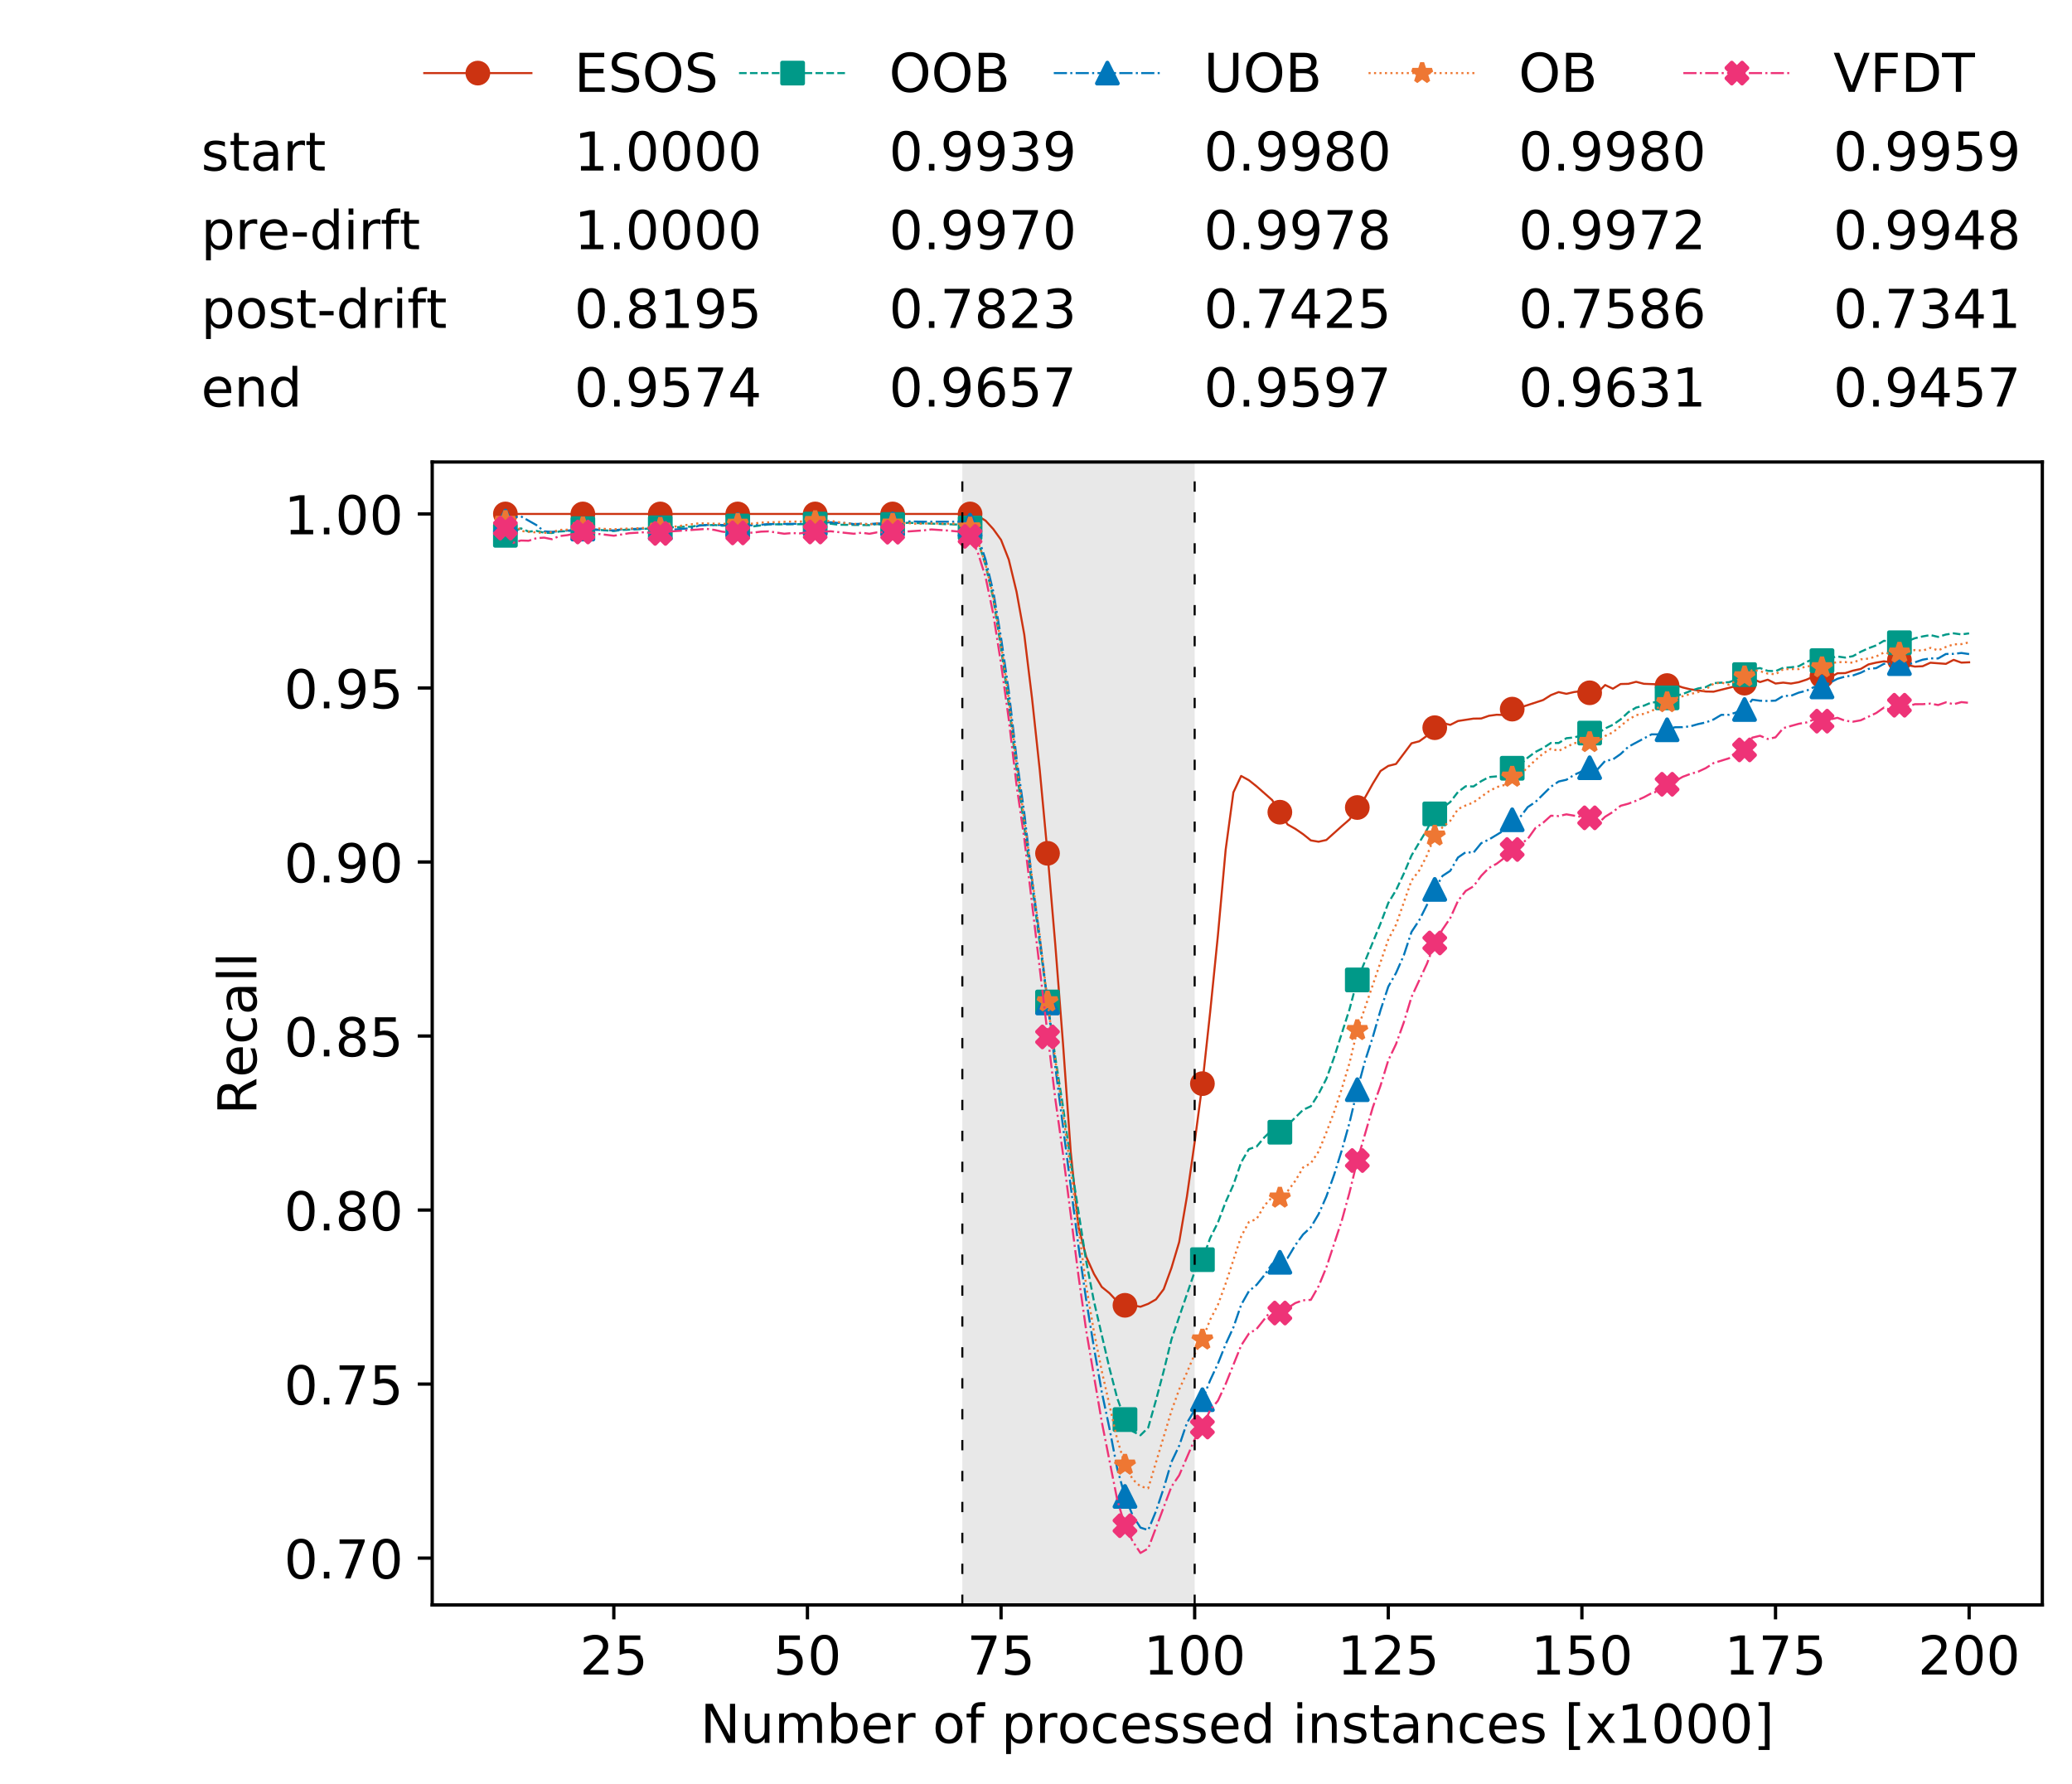 <?xml version="1.0" encoding="utf-8" standalone="no"?>
<!DOCTYPE svg PUBLIC "-//W3C//DTD SVG 1.1//EN"
  "http://www.w3.org/Graphics/SVG/1.1/DTD/svg11.dtd">
<!-- Created with matplotlib (https://matplotlib.org/) -->
<svg height="432.615pt" version="1.1" viewBox="0 0 502.65 432.615" width="502.65pt" xmlns="http://www.w3.org/2000/svg" xmlns:xlink="http://www.w3.org/1999/xlink">
 <defs>
  <style type="text/css">
*{stroke-linecap:butt;stroke-linejoin:round;white-space:pre;}
  </style>
 </defs>
 <g id="figure_1">
  <g id="patch_1">
   <path d="M 0 432.615 
L 502.65 432.615 
L 502.65 0 
L 0 0 
z
" style="fill:#ffffff;"/>
  </g>
  <g id="axes_1">
   <g id="patch_2">
    <path d="M 104.85 389.252 
L 495.45 389.252 
L 495.45 112.052 
L 104.85 112.052 
z
" style="fill:#ffffff;"/>
   </g>
   <g id="patch_3">
    <path clip-path="url(#pa76b77769e)" d="M 289.817 389.252 
L 289.817 112.052 
L 233.453 112.052 
L 233.453 389.252 
z
" style="fill:#d3d3d3;opacity:0.5;"/>
   </g>
   <g id="matplotlib.axis_1">
    <g id="xtick_1">
     <g id="line2d_1">
      <defs>
       <path d="M 0 0 
L 0 3.5 
" id="mb5fbb29bb4" style="stroke:#000000;stroke-width:0.8;"/>
      </defs>
      <g>
       <use style="stroke:#000000;stroke-width:0.8;" x="148.908" xlink:href="#mb5fbb29bb4" y="389.252"/>
      </g>
     </g>
     <g id="text_1">
      <!-- 25 -->
      <defs>
       <path d="M 19.188 8.297 
L 53.609 8.297 
L 53.609 0 
L 7.328 0 
L 7.328 8.297 
Q 12.938 14.109 22.625 23.891 
Q 32.328 33.688 34.812 36.531 
Q 39.547 41.844 41.422 45.531 
Q 43.312 49.219 43.312 52.781 
Q 43.312 58.594 39.234 62.25 
Q 35.156 65.922 28.609 65.922 
Q 23.969 65.922 18.812 64.312 
Q 13.672 62.703 7.812 59.422 
L 7.812 69.391 
Q 13.766 71.781 18.938 73 
Q 24.125 74.219 28.422 74.219 
Q 39.75 74.219 46.484 68.547 
Q 53.219 62.891 53.219 53.422 
Q 53.219 48.922 51.531 44.891 
Q 49.859 40.875 45.406 35.406 
Q 44.188 33.984 37.641 27.219 
Q 31.109 20.453 19.188 8.297 
z
" id="DejaVuSans-50"/>
       <path d="M 10.797 72.906 
L 49.516 72.906 
L 49.516 64.594 
L 19.828 64.594 
L 19.828 46.734 
Q 21.969 47.469 24.109 47.828 
Q 26.266 48.188 28.422 48.188 
Q 40.625 48.188 47.75 41.5 
Q 54.891 34.812 54.891 23.391 
Q 54.891 11.625 47.562 5.094 
Q 40.234 -1.422 26.906 -1.422 
Q 22.312 -1.422 17.547 -0.641 
Q 12.797 0.141 7.719 1.703 
L 7.719 11.625 
Q 12.109 9.234 16.797 8.062 
Q 21.484 6.891 26.703 6.891 
Q 35.156 6.891 40.078 11.328 
Q 45.016 15.766 45.016 23.391 
Q 45.016 31 40.078 35.438 
Q 35.156 39.891 26.703 39.891 
Q 22.75 39.891 18.812 39.016 
Q 14.891 38.141 10.797 36.281 
z
" id="DejaVuSans-53"/>
      </defs>
      <g transform="translate(140.636 406.13)scale(0.13 -0.13)">
       <use xlink:href="#DejaVuSans-50"/>
       <use x="63.623" xlink:href="#DejaVuSans-53"/>
      </g>
     </g>
    </g>
    <g id="xtick_2">
     <g id="line2d_2">
      <g>
       <use style="stroke:#000000;stroke-width:0.8;" x="195.877" xlink:href="#mb5fbb29bb4" y="389.252"/>
      </g>
     </g>
     <g id="text_2">
      <!-- 50 -->
      <defs>
       <path d="M 31.781 66.406 
Q 24.172 66.406 20.328 58.906 
Q 16.5 51.422 16.5 36.375 
Q 16.5 21.391 20.328 13.891 
Q 24.172 6.391 31.781 6.391 
Q 39.453 6.391 43.281 13.891 
Q 47.125 21.391 47.125 36.375 
Q 47.125 51.422 43.281 58.906 
Q 39.453 66.406 31.781 66.406 
z
M 31.781 74.219 
Q 44.047 74.219 50.516 64.516 
Q 56.984 54.828 56.984 36.375 
Q 56.984 17.969 50.516 8.266 
Q 44.047 -1.422 31.781 -1.422 
Q 19.531 -1.422 13.062 8.266 
Q 6.594 17.969 6.594 36.375 
Q 6.594 54.828 13.062 64.516 
Q 19.531 74.219 31.781 74.219 
z
" id="DejaVuSans-48"/>
      </defs>
      <g transform="translate(187.606 406.13)scale(0.13 -0.13)">
       <use xlink:href="#DejaVuSans-53"/>
       <use x="63.623" xlink:href="#DejaVuSans-48"/>
      </g>
     </g>
    </g>
    <g id="xtick_3">
     <g id="line2d_3">
      <g>
       <use style="stroke:#000000;stroke-width:0.8;" x="242.847" xlink:href="#mb5fbb29bb4" y="389.252"/>
      </g>
     </g>
     <g id="text_3">
      <!-- 75 -->
      <defs>
       <path d="M 8.203 72.906 
L 55.078 72.906 
L 55.078 68.703 
L 28.609 0 
L 18.312 0 
L 43.219 64.594 
L 8.203 64.594 
z
" id="DejaVuSans-55"/>
      </defs>
      <g transform="translate(234.576 406.13)scale(0.13 -0.13)">
       <use xlink:href="#DejaVuSans-55"/>
       <use x="63.623" xlink:href="#DejaVuSans-53"/>
      </g>
     </g>
    </g>
    <g id="xtick_4">
     <g id="line2d_4">
      <g>
       <use style="stroke:#000000;stroke-width:0.8;" x="289.817" xlink:href="#mb5fbb29bb4" y="389.252"/>
      </g>
     </g>
     <g id="text_4">
      <!-- 100 -->
      <defs>
       <path d="M 12.406 8.297 
L 28.516 8.297 
L 28.516 63.922 
L 10.984 60.406 
L 10.984 69.391 
L 28.422 72.906 
L 38.281 72.906 
L 38.281 8.297 
L 54.391 8.297 
L 54.391 0 
L 12.406 0 
z
" id="DejaVuSans-49"/>
      </defs>
      <g transform="translate(277.41 406.13)scale(0.13 -0.13)">
       <use xlink:href="#DejaVuSans-49"/>
       <use x="63.623" xlink:href="#DejaVuSans-48"/>
       <use x="127.246" xlink:href="#DejaVuSans-48"/>
      </g>
     </g>
    </g>
    <g id="xtick_5">
     <g id="line2d_5">
      <g>
       <use style="stroke:#000000;stroke-width:0.8;" x="336.786" xlink:href="#mb5fbb29bb4" y="389.252"/>
      </g>
     </g>
     <g id="text_5">
      <!-- 125 -->
      <g transform="translate(324.379 406.13)scale(0.13 -0.13)">
       <use xlink:href="#DejaVuSans-49"/>
       <use x="63.623" xlink:href="#DejaVuSans-50"/>
       <use x="127.246" xlink:href="#DejaVuSans-53"/>
      </g>
     </g>
    </g>
    <g id="xtick_6">
     <g id="line2d_6">
      <g>
       <use style="stroke:#000000;stroke-width:0.8;" x="383.756" xlink:href="#mb5fbb29bb4" y="389.252"/>
      </g>
     </g>
     <g id="text_6">
      <!-- 150 -->
      <g transform="translate(371.349 406.13)scale(0.13 -0.13)">
       <use xlink:href="#DejaVuSans-49"/>
       <use x="63.623" xlink:href="#DejaVuSans-53"/>
       <use x="127.246" xlink:href="#DejaVuSans-48"/>
      </g>
     </g>
    </g>
    <g id="xtick_7">
     <g id="line2d_7">
      <g>
       <use style="stroke:#000000;stroke-width:0.8;" x="430.726" xlink:href="#mb5fbb29bb4" y="389.252"/>
      </g>
     </g>
     <g id="text_7">
      <!-- 175 -->
      <g transform="translate(418.319 406.13)scale(0.13 -0.13)">
       <use xlink:href="#DejaVuSans-49"/>
       <use x="63.623" xlink:href="#DejaVuSans-55"/>
       <use x="127.246" xlink:href="#DejaVuSans-53"/>
      </g>
     </g>
    </g>
    <g id="xtick_8">
     <g id="line2d_8">
      <g>
       <use style="stroke:#000000;stroke-width:0.8;" x="477.695" xlink:href="#mb5fbb29bb4" y="389.252"/>
      </g>
     </g>
     <g id="text_8">
      <!-- 200 -->
      <g transform="translate(465.289 406.13)scale(0.13 -0.13)">
       <use xlink:href="#DejaVuSans-50"/>
       <use x="63.623" xlink:href="#DejaVuSans-48"/>
       <use x="127.246" xlink:href="#DejaVuSans-48"/>
      </g>
     </g>
    </g>
    <g id="text_9">
     <!-- Number of processed instances [x1000] -->
     <defs>
      <path d="M 9.812 72.906 
L 23.094 72.906 
L 55.422 11.922 
L 55.422 72.906 
L 64.984 72.906 
L 64.984 0 
L 51.703 0 
L 19.391 60.984 
L 19.391 0 
L 9.812 0 
z
" id="DejaVuSans-78"/>
      <path d="M 8.5 21.578 
L 8.5 54.688 
L 17.484 54.688 
L 17.484 21.922 
Q 17.484 14.156 20.5 10.266 
Q 23.531 6.391 29.594 6.391 
Q 36.859 6.391 41.078 11.031 
Q 45.312 15.672 45.312 23.688 
L 45.312 54.688 
L 54.297 54.688 
L 54.297 0 
L 45.312 0 
L 45.312 8.406 
Q 42.047 3.422 37.719 1 
Q 33.406 -1.422 27.688 -1.422 
Q 18.266 -1.422 13.375 4.438 
Q 8.5 10.297 8.5 21.578 
z
M 31.109 56 
z
" id="DejaVuSans-117"/>
      <path d="M 52 44.188 
Q 55.375 50.25 60.062 53.125 
Q 64.75 56 71.094 56 
Q 79.641 56 84.281 50.016 
Q 88.922 44.047 88.922 33.016 
L 88.922 0 
L 79.891 0 
L 79.891 32.719 
Q 79.891 40.578 77.094 44.375 
Q 74.312 48.188 68.609 48.188 
Q 61.625 48.188 57.562 43.547 
Q 53.516 38.922 53.516 30.906 
L 53.516 0 
L 44.484 0 
L 44.484 32.719 
Q 44.484 40.625 41.703 44.406 
Q 38.922 48.188 33.109 48.188 
Q 26.219 48.188 22.156 43.531 
Q 18.109 38.875 18.109 30.906 
L 18.109 0 
L 9.078 0 
L 9.078 54.688 
L 18.109 54.688 
L 18.109 46.188 
Q 21.188 51.219 25.484 53.609 
Q 29.781 56 35.688 56 
Q 41.656 56 45.828 52.969 
Q 50 49.953 52 44.188 
z
" id="DejaVuSans-109"/>
      <path d="M 48.688 27.297 
Q 48.688 37.203 44.609 42.844 
Q 40.531 48.484 33.406 48.484 
Q 26.266 48.484 22.188 42.844 
Q 18.109 37.203 18.109 27.297 
Q 18.109 17.391 22.188 11.75 
Q 26.266 6.109 33.406 6.109 
Q 40.531 6.109 44.609 11.75 
Q 48.688 17.391 48.688 27.297 
z
M 18.109 46.391 
Q 20.953 51.266 25.266 53.625 
Q 29.594 56 35.594 56 
Q 45.562 56 51.781 48.094 
Q 58.016 40.188 58.016 27.297 
Q 58.016 14.406 51.781 6.484 
Q 45.562 -1.422 35.594 -1.422 
Q 29.594 -1.422 25.266 0.953 
Q 20.953 3.328 18.109 8.203 
L 18.109 0 
L 9.078 0 
L 9.078 75.984 
L 18.109 75.984 
z
" id="DejaVuSans-98"/>
      <path d="M 56.203 29.594 
L 56.203 25.203 
L 14.891 25.203 
Q 15.484 15.922 20.484 11.062 
Q 25.484 6.203 34.422 6.203 
Q 39.594 6.203 44.453 7.469 
Q 49.312 8.734 54.109 11.281 
L 54.109 2.781 
Q 49.266 0.734 44.188 -0.344 
Q 39.109 -1.422 33.891 -1.422 
Q 20.797 -1.422 13.156 6.188 
Q 5.516 13.812 5.516 26.812 
Q 5.516 40.234 12.766 48.109 
Q 20.016 56 32.328 56 
Q 43.359 56 49.781 48.891 
Q 56.203 41.797 56.203 29.594 
z
M 47.219 32.234 
Q 47.125 39.594 43.094 43.984 
Q 39.062 48.391 32.422 48.391 
Q 24.906 48.391 20.391 44.141 
Q 15.875 39.891 15.188 32.172 
z
" id="DejaVuSans-101"/>
      <path d="M 41.109 46.297 
Q 39.594 47.172 37.812 47.578 
Q 36.031 48 33.891 48 
Q 26.266 48 22.188 43.047 
Q 18.109 38.094 18.109 28.812 
L 18.109 0 
L 9.078 0 
L 9.078 54.688 
L 18.109 54.688 
L 18.109 46.188 
Q 20.953 51.172 25.484 53.578 
Q 30.031 56 36.531 56 
Q 37.453 56 38.578 55.875 
Q 39.703 55.766 41.062 55.516 
z
" id="DejaVuSans-114"/>
      <path id="DejaVuSans-32"/>
      <path d="M 30.609 48.391 
Q 23.391 48.391 19.188 42.75 
Q 14.984 37.109 14.984 27.297 
Q 14.984 17.484 19.156 11.844 
Q 23.344 6.203 30.609 6.203 
Q 37.797 6.203 41.984 11.859 
Q 46.188 17.531 46.188 27.297 
Q 46.188 37.016 41.984 42.703 
Q 37.797 48.391 30.609 48.391 
z
M 30.609 56 
Q 42.328 56 49.016 48.375 
Q 55.719 40.766 55.719 27.297 
Q 55.719 13.875 49.016 6.219 
Q 42.328 -1.422 30.609 -1.422 
Q 18.844 -1.422 12.172 6.219 
Q 5.516 13.875 5.516 27.297 
Q 5.516 40.766 12.172 48.375 
Q 18.844 56 30.609 56 
z
" id="DejaVuSans-111"/>
      <path d="M 37.109 75.984 
L 37.109 68.5 
L 28.516 68.5 
Q 23.688 68.5 21.797 66.547 
Q 19.922 64.594 19.922 59.516 
L 19.922 54.688 
L 34.719 54.688 
L 34.719 47.703 
L 19.922 47.703 
L 19.922 0 
L 10.891 0 
L 10.891 47.703 
L 2.297 47.703 
L 2.297 54.688 
L 10.891 54.688 
L 10.891 58.5 
Q 10.891 67.625 15.141 71.797 
Q 19.391 75.984 28.609 75.984 
z
" id="DejaVuSans-102"/>
      <path d="M 18.109 8.203 
L 18.109 -20.797 
L 9.078 -20.797 
L 9.078 54.688 
L 18.109 54.688 
L 18.109 46.391 
Q 20.953 51.266 25.266 53.625 
Q 29.594 56 35.594 56 
Q 45.562 56 51.781 48.094 
Q 58.016 40.188 58.016 27.297 
Q 58.016 14.406 51.781 6.484 
Q 45.562 -1.422 35.594 -1.422 
Q 29.594 -1.422 25.266 0.953 
Q 20.953 3.328 18.109 8.203 
z
M 48.688 27.297 
Q 48.688 37.203 44.609 42.844 
Q 40.531 48.484 33.406 48.484 
Q 26.266 48.484 22.188 42.844 
Q 18.109 37.203 18.109 27.297 
Q 18.109 17.391 22.188 11.75 
Q 26.266 6.109 33.406 6.109 
Q 40.531 6.109 44.609 11.75 
Q 48.688 17.391 48.688 27.297 
z
" id="DejaVuSans-112"/>
      <path d="M 48.781 52.594 
L 48.781 44.188 
Q 44.969 46.297 41.141 47.344 
Q 37.312 48.391 33.406 48.391 
Q 24.656 48.391 19.812 42.844 
Q 14.984 37.312 14.984 27.297 
Q 14.984 17.281 19.812 11.734 
Q 24.656 6.203 33.406 6.203 
Q 37.312 6.203 41.141 7.25 
Q 44.969 8.297 48.781 10.406 
L 48.781 2.094 
Q 45.016 0.344 40.984 -0.531 
Q 36.969 -1.422 32.422 -1.422 
Q 20.062 -1.422 12.781 6.344 
Q 5.516 14.109 5.516 27.297 
Q 5.516 40.672 12.859 48.328 
Q 20.219 56 33.016 56 
Q 37.156 56 41.109 55.141 
Q 45.062 54.297 48.781 52.594 
z
" id="DejaVuSans-99"/>
      <path d="M 44.281 53.078 
L 44.281 44.578 
Q 40.484 46.531 36.375 47.5 
Q 32.281 48.484 27.875 48.484 
Q 21.188 48.484 17.844 46.438 
Q 14.5 44.391 14.5 40.281 
Q 14.5 37.156 16.891 35.375 
Q 19.281 33.594 26.516 31.984 
L 29.594 31.297 
Q 39.156 29.25 43.188 25.516 
Q 47.219 21.781 47.219 15.094 
Q 47.219 7.469 41.188 3.016 
Q 35.156 -1.422 24.609 -1.422 
Q 20.219 -1.422 15.453 -0.562 
Q 10.688 0.297 5.422 2 
L 5.422 11.281 
Q 10.406 8.688 15.234 7.391 
Q 20.062 6.109 24.812 6.109 
Q 31.156 6.109 34.562 8.281 
Q 37.984 10.453 37.984 14.406 
Q 37.984 18.062 35.516 20.016 
Q 33.062 21.969 24.703 23.781 
L 21.578 24.516 
Q 13.234 26.266 9.516 29.906 
Q 5.812 33.547 5.812 39.891 
Q 5.812 47.609 11.281 51.797 
Q 16.75 56 26.812 56 
Q 31.781 56 36.172 55.266 
Q 40.578 54.547 44.281 53.078 
z
" id="DejaVuSans-115"/>
      <path d="M 45.406 46.391 
L 45.406 75.984 
L 54.391 75.984 
L 54.391 0 
L 45.406 0 
L 45.406 8.203 
Q 42.578 3.328 38.25 0.953 
Q 33.938 -1.422 27.875 -1.422 
Q 17.969 -1.422 11.734 6.484 
Q 5.516 14.406 5.516 27.297 
Q 5.516 40.188 11.734 48.094 
Q 17.969 56 27.875 56 
Q 33.938 56 38.25 53.625 
Q 42.578 51.266 45.406 46.391 
z
M 14.797 27.297 
Q 14.797 17.391 18.875 11.75 
Q 22.953 6.109 30.078 6.109 
Q 37.203 6.109 41.297 11.75 
Q 45.406 17.391 45.406 27.297 
Q 45.406 37.203 41.297 42.844 
Q 37.203 48.484 30.078 48.484 
Q 22.953 48.484 18.875 42.844 
Q 14.797 37.203 14.797 27.297 
z
" id="DejaVuSans-100"/>
      <path d="M 9.422 54.688 
L 18.406 54.688 
L 18.406 0 
L 9.422 0 
z
M 9.422 75.984 
L 18.406 75.984 
L 18.406 64.594 
L 9.422 64.594 
z
" id="DejaVuSans-105"/>
      <path d="M 54.891 33.016 
L 54.891 0 
L 45.906 0 
L 45.906 32.719 
Q 45.906 40.484 42.875 44.328 
Q 39.844 48.188 33.797 48.188 
Q 26.516 48.188 22.312 43.547 
Q 18.109 38.922 18.109 30.906 
L 18.109 0 
L 9.078 0 
L 9.078 54.688 
L 18.109 54.688 
L 18.109 46.188 
Q 21.344 51.125 25.703 53.562 
Q 30.078 56 35.797 56 
Q 45.219 56 50.047 50.172 
Q 54.891 44.344 54.891 33.016 
z
" id="DejaVuSans-110"/>
      <path d="M 18.312 70.219 
L 18.312 54.688 
L 36.812 54.688 
L 36.812 47.703 
L 18.312 47.703 
L 18.312 18.016 
Q 18.312 11.328 20.141 9.422 
Q 21.969 7.516 27.594 7.516 
L 36.812 7.516 
L 36.812 0 
L 27.594 0 
Q 17.188 0 13.234 3.875 
Q 9.281 7.766 9.281 18.016 
L 9.281 47.703 
L 2.688 47.703 
L 2.688 54.688 
L 9.281 54.688 
L 9.281 70.219 
z
" id="DejaVuSans-116"/>
      <path d="M 34.281 27.484 
Q 23.391 27.484 19.188 25 
Q 14.984 22.516 14.984 16.5 
Q 14.984 11.719 18.141 8.906 
Q 21.297 6.109 26.703 6.109 
Q 34.188 6.109 38.703 11.406 
Q 43.219 16.703 43.219 25.484 
L 43.219 27.484 
z
M 52.203 31.203 
L 52.203 0 
L 43.219 0 
L 43.219 8.297 
Q 40.141 3.328 35.547 0.953 
Q 30.953 -1.422 24.312 -1.422 
Q 15.922 -1.422 10.953 3.297 
Q 6 8.016 6 15.922 
Q 6 25.141 12.172 29.828 
Q 18.359 34.516 30.609 34.516 
L 43.219 34.516 
L 43.219 35.406 
Q 43.219 41.609 39.141 45 
Q 35.062 48.391 27.688 48.391 
Q 23 48.391 18.547 47.266 
Q 14.109 46.141 10.016 43.891 
L 10.016 52.203 
Q 14.938 54.109 19.578 55.047 
Q 24.219 56 28.609 56 
Q 40.484 56 46.344 49.844 
Q 52.203 43.703 52.203 31.203 
z
" id="DejaVuSans-97"/>
      <path d="M 8.594 75.984 
L 29.297 75.984 
L 29.297 69 
L 17.578 69 
L 17.578 -6.203 
L 29.297 -6.203 
L 29.297 -13.188 
L 8.594 -13.188 
z
" id="DejaVuSans-91"/>
      <path d="M 54.891 54.688 
L 35.109 28.078 
L 55.906 0 
L 45.312 0 
L 29.391 21.484 
L 13.484 0 
L 2.875 0 
L 24.125 28.609 
L 4.688 54.688 
L 15.281 54.688 
L 29.781 35.203 
L 44.281 54.688 
z
" id="DejaVuSans-120"/>
      <path d="M 30.422 75.984 
L 30.422 -13.188 
L 9.719 -13.188 
L 9.719 -6.203 
L 21.391 -6.203 
L 21.391 69 
L 9.719 69 
L 9.719 75.984 
z
" id="DejaVuSans-93"/>
     </defs>
     <g transform="translate(169.881 422.711)scale(0.13 -0.13)">
      <use xlink:href="#DejaVuSans-78"/>
      <use x="74.805" xlink:href="#DejaVuSans-117"/>
      <use x="138.184" xlink:href="#DejaVuSans-109"/>
      <use x="235.596" xlink:href="#DejaVuSans-98"/>
      <use x="299.072" xlink:href="#DejaVuSans-101"/>
      <use x="360.596" xlink:href="#DejaVuSans-114"/>
      <use x="401.709" xlink:href="#DejaVuSans-32"/>
      <use x="433.496" xlink:href="#DejaVuSans-111"/>
      <use x="494.678" xlink:href="#DejaVuSans-102"/>
      <use x="529.883" xlink:href="#DejaVuSans-32"/>
      <use x="561.67" xlink:href="#DejaVuSans-112"/>
      <use x="625.146" xlink:href="#DejaVuSans-114"/>
      <use x="666.229" xlink:href="#DejaVuSans-111"/>
      <use x="727.41" xlink:href="#DejaVuSans-99"/>
      <use x="782.391" xlink:href="#DejaVuSans-101"/>
      <use x="843.914" xlink:href="#DejaVuSans-115"/>
      <use x="896.014" xlink:href="#DejaVuSans-115"/>
      <use x="948.113" xlink:href="#DejaVuSans-101"/>
      <use x="1009.637" xlink:href="#DejaVuSans-100"/>
      <use x="1073.113" xlink:href="#DejaVuSans-32"/>
      <use x="1104.9" xlink:href="#DejaVuSans-105"/>
      <use x="1132.684" xlink:href="#DejaVuSans-110"/>
      <use x="1196.062" xlink:href="#DejaVuSans-115"/>
      <use x="1248.162" xlink:href="#DejaVuSans-116"/>
      <use x="1287.371" xlink:href="#DejaVuSans-97"/>
      <use x="1348.65" xlink:href="#DejaVuSans-110"/>
      <use x="1412.029" xlink:href="#DejaVuSans-99"/>
      <use x="1467.01" xlink:href="#DejaVuSans-101"/>
      <use x="1528.533" xlink:href="#DejaVuSans-115"/>
      <use x="1580.633" xlink:href="#DejaVuSans-32"/>
      <use x="1612.42" xlink:href="#DejaVuSans-91"/>
      <use x="1651.434" xlink:href="#DejaVuSans-120"/>
      <use x="1710.613" xlink:href="#DejaVuSans-49"/>
      <use x="1774.236" xlink:href="#DejaVuSans-48"/>
      <use x="1837.859" xlink:href="#DejaVuSans-48"/>
      <use x="1901.482" xlink:href="#DejaVuSans-48"/>
      <use x="1965.105" xlink:href="#DejaVuSans-93"/>
     </g>
    </g>
   </g>
   <g id="matplotlib.axis_2">
    <g id="ytick_1">
     <g id="line2d_9">
      <defs>
       <path d="M 0 0 
L -3.5 0 
" id="m18c6a40c15" style="stroke:#000000;stroke-width:0.8;"/>
      </defs>
      <g>
       <use style="stroke:#000000;stroke-width:0.8;" x="104.85" xlink:href="#m18c6a40c15" y="377.891"/>
      </g>
     </g>
     <g id="text_10">
      <!-- 0.70 -->
      <defs>
       <path d="M 10.688 12.406 
L 21 12.406 
L 21 0 
L 10.688 0 
z
" id="DejaVuSans-46"/>
      </defs>
      <g transform="translate(68.905 382.83)scale(0.13 -0.13)">
       <use xlink:href="#DejaVuSans-48"/>
       <use x="63.623" xlink:href="#DejaVuSans-46"/>
       <use x="95.41" xlink:href="#DejaVuSans-55"/>
       <use x="159.033" xlink:href="#DejaVuSans-48"/>
      </g>
     </g>
    </g>
    <g id="ytick_2">
     <g id="line2d_10">
      <g>
       <use style="stroke:#000000;stroke-width:0.8;" x="104.85" xlink:href="#m18c6a40c15" y="335.684"/>
      </g>
     </g>
     <g id="text_11">
      <!-- 0.75 -->
      <g transform="translate(68.905 340.623)scale(0.13 -0.13)">
       <use xlink:href="#DejaVuSans-48"/>
       <use x="63.623" xlink:href="#DejaVuSans-46"/>
       <use x="95.41" xlink:href="#DejaVuSans-55"/>
       <use x="159.033" xlink:href="#DejaVuSans-53"/>
      </g>
     </g>
    </g>
    <g id="ytick_3">
     <g id="line2d_11">
      <g>
       <use style="stroke:#000000;stroke-width:0.8;" x="104.85" xlink:href="#m18c6a40c15" y="293.478"/>
      </g>
     </g>
     <g id="text_12">
      <!-- 0.80 -->
      <defs>
       <path d="M 31.781 34.625 
Q 24.75 34.625 20.719 30.859 
Q 16.703 27.094 16.703 20.516 
Q 16.703 13.922 20.719 10.156 
Q 24.75 6.391 31.781 6.391 
Q 38.812 6.391 42.859 10.172 
Q 46.922 13.969 46.922 20.516 
Q 46.922 27.094 42.891 30.859 
Q 38.875 34.625 31.781 34.625 
z
M 21.922 38.812 
Q 15.578 40.375 12.031 44.719 
Q 8.5 49.078 8.5 55.328 
Q 8.5 64.062 14.719 69.141 
Q 20.953 74.219 31.781 74.219 
Q 42.672 74.219 48.875 69.141 
Q 55.078 64.062 55.078 55.328 
Q 55.078 49.078 51.531 44.719 
Q 48 40.375 41.703 38.812 
Q 48.828 37.156 52.797 32.312 
Q 56.781 27.484 56.781 20.516 
Q 56.781 9.906 50.312 4.234 
Q 43.844 -1.422 31.781 -1.422 
Q 19.734 -1.422 13.25 4.234 
Q 6.781 9.906 6.781 20.516 
Q 6.781 27.484 10.781 32.312 
Q 14.797 37.156 21.922 38.812 
z
M 18.312 54.391 
Q 18.312 48.734 21.844 45.562 
Q 25.391 42.391 31.781 42.391 
Q 38.141 42.391 41.719 45.562 
Q 45.312 48.734 45.312 54.391 
Q 45.312 60.062 41.719 63.234 
Q 38.141 66.406 31.781 66.406 
Q 25.391 66.406 21.844 63.234 
Q 18.312 60.062 18.312 54.391 
z
" id="DejaVuSans-56"/>
      </defs>
      <g transform="translate(68.905 298.417)scale(0.13 -0.13)">
       <use xlink:href="#DejaVuSans-48"/>
       <use x="63.623" xlink:href="#DejaVuSans-46"/>
       <use x="95.41" xlink:href="#DejaVuSans-56"/>
       <use x="159.033" xlink:href="#DejaVuSans-48"/>
      </g>
     </g>
    </g>
    <g id="ytick_4">
     <g id="line2d_12">
      <g>
       <use style="stroke:#000000;stroke-width:0.8;" x="104.85" xlink:href="#m18c6a40c15" y="251.271"/>
      </g>
     </g>
     <g id="text_13">
      <!-- 0.85 -->
      <g transform="translate(68.905 256.21)scale(0.13 -0.13)">
       <use xlink:href="#DejaVuSans-48"/>
       <use x="63.623" xlink:href="#DejaVuSans-46"/>
       <use x="95.41" xlink:href="#DejaVuSans-56"/>
       <use x="159.033" xlink:href="#DejaVuSans-53"/>
      </g>
     </g>
    </g>
    <g id="ytick_5">
     <g id="line2d_13">
      <g>
       <use style="stroke:#000000;stroke-width:0.8;" x="104.85" xlink:href="#m18c6a40c15" y="209.065"/>
      </g>
     </g>
     <g id="text_14">
      <!-- 0.90 -->
      <defs>
       <path d="M 10.984 1.516 
L 10.984 10.5 
Q 14.703 8.734 18.5 7.812 
Q 22.312 6.891 25.984 6.891 
Q 35.75 6.891 40.891 13.453 
Q 46.047 20.016 46.781 33.406 
Q 43.953 29.203 39.594 26.953 
Q 35.25 24.703 29.984 24.703 
Q 19.047 24.703 12.672 31.312 
Q 6.297 37.938 6.297 49.422 
Q 6.297 60.641 12.938 67.422 
Q 19.578 74.219 30.609 74.219 
Q 43.266 74.219 49.922 64.516 
Q 56.594 54.828 56.594 36.375 
Q 56.594 19.141 48.406 8.859 
Q 40.234 -1.422 26.422 -1.422 
Q 22.703 -1.422 18.891 -0.688 
Q 15.094 0.047 10.984 1.516 
z
M 30.609 32.422 
Q 37.25 32.422 41.125 36.953 
Q 45.016 41.5 45.016 49.422 
Q 45.016 57.281 41.125 61.844 
Q 37.25 66.406 30.609 66.406 
Q 23.969 66.406 20.094 61.844 
Q 16.219 57.281 16.219 49.422 
Q 16.219 41.5 20.094 36.953 
Q 23.969 32.422 30.609 32.422 
z
" id="DejaVuSans-57"/>
      </defs>
      <g transform="translate(68.905 214.004)scale(0.13 -0.13)">
       <use xlink:href="#DejaVuSans-48"/>
       <use x="63.623" xlink:href="#DejaVuSans-46"/>
       <use x="95.41" xlink:href="#DejaVuSans-57"/>
       <use x="159.033" xlink:href="#DejaVuSans-48"/>
      </g>
     </g>
    </g>
    <g id="ytick_6">
     <g id="line2d_14">
      <g>
       <use style="stroke:#000000;stroke-width:0.8;" x="104.85" xlink:href="#m18c6a40c15" y="166.858"/>
      </g>
     </g>
     <g id="text_15">
      <!-- 0.95 -->
      <g transform="translate(68.905 171.797)scale(0.13 -0.13)">
       <use xlink:href="#DejaVuSans-48"/>
       <use x="63.623" xlink:href="#DejaVuSans-46"/>
       <use x="95.41" xlink:href="#DejaVuSans-57"/>
       <use x="159.033" xlink:href="#DejaVuSans-53"/>
      </g>
     </g>
    </g>
    <g id="ytick_7">
     <g id="line2d_15">
      <g>
       <use style="stroke:#000000;stroke-width:0.8;" x="104.85" xlink:href="#m18c6a40c15" y="124.652"/>
      </g>
     </g>
     <g id="text_16">
      <!-- 1.00 -->
      <g transform="translate(68.905 129.591)scale(0.13 -0.13)">
       <use xlink:href="#DejaVuSans-49"/>
       <use x="63.623" xlink:href="#DejaVuSans-46"/>
       <use x="95.41" xlink:href="#DejaVuSans-48"/>
       <use x="159.033" xlink:href="#DejaVuSans-48"/>
      </g>
     </g>
    </g>
    <g id="text_17">
     <!-- Recall -->
     <defs>
      <path d="M 44.391 34.188 
Q 47.562 33.109 50.562 29.594 
Q 53.562 26.078 56.594 19.922 
L 66.609 0 
L 56 0 
L 46.688 18.703 
Q 43.062 26.031 39.672 28.422 
Q 36.281 30.812 30.422 30.812 
L 19.672 30.812 
L 19.672 0 
L 9.812 0 
L 9.812 72.906 
L 32.078 72.906 
Q 44.578 72.906 50.734 67.672 
Q 56.891 62.453 56.891 51.906 
Q 56.891 45.016 53.688 40.469 
Q 50.484 35.938 44.391 34.188 
z
M 19.672 64.797 
L 19.672 38.922 
L 32.078 38.922 
Q 39.203 38.922 42.844 42.219 
Q 46.484 45.516 46.484 51.906 
Q 46.484 58.297 42.844 61.547 
Q 39.203 64.797 32.078 64.797 
z
" id="DejaVuSans-82"/>
      <path d="M 9.422 75.984 
L 18.406 75.984 
L 18.406 0 
L 9.422 0 
z
" id="DejaVuSans-108"/>
     </defs>
     <g transform="translate(62.201 270.333)rotate(-90)scale(0.13 -0.13)">
      <use xlink:href="#DejaVuSans-82"/>
      <use x="69.42" xlink:href="#DejaVuSans-101"/>
      <use x="130.943" xlink:href="#DejaVuSans-99"/>
      <use x="185.924" xlink:href="#DejaVuSans-97"/>
      <use x="247.203" xlink:href="#DejaVuSans-108"/>
      <use x="274.986" xlink:href="#DejaVuSans-108"/>
     </g>
    </g>
   </g>
   <g id="line2d_16"/>
   <g id="line2d_17"/>
   <g id="line2d_18"/>
   <g id="line2d_19"/>
   <g id="line2d_20"/>
   <g id="line2d_21">
    <path clip-path="url(#pa76b77769e)" d="M 122.605 124.652 
L 235.332 124.652 
L 237.211 125.163 
L 239.089 126.27 
L 240.968 128.324 
L 242.847 130.94 
L 244.726 135.735 
L 246.605 143.523 
L 248.483 153.919 
L 250.362 169.354 
L 252.241 186.822 
L 254.12 206.956 
L 255.998 229.032 
L 257.877 253.115 
L 259.756 279.452 
L 261.635 297.627 
L 263.514 304.829 
L 265.392 308.975 
L 267.271 312.12 
L 269.15 313.646 
L 271.029 315.644 
L 272.908 316.58 
L 274.786 316.577 
L 276.665 316.935 
L 278.544 316.226 
L 280.423 315.154 
L 282.302 312.679 
L 284.18 307.529 
L 286.059 301.245 
L 287.938 290.203 
L 289.817 276.998 
L 291.695 262.822 
L 293.574 245.472 
L 295.453 226.875 
L 297.332 206.116 
L 299.211 192.177 
L 301.089 188.197 
L 302.968 189.229 
L 304.847 190.726 
L 308.605 194.029 
L 312.362 199.965 
L 314.241 201.028 
L 316.12 202.316 
L 317.998 203.828 
L 319.877 204.146 
L 321.756 203.729 
L 325.514 200.36 
L 327.392 198.735 
L 329.271 195.847 
L 331.15 193.433 
L 333.029 190.062 
L 334.908 186.992 
L 336.786 185.759 
L 338.665 185.283 
L 342.423 180.278 
L 344.302 179.788 
L 346.18 178.445 
L 348.059 176.491 
L 349.938 175.337 
L 351.817 175.807 
L 353.695 174.866 
L 357.453 174.288 
L 359.332 174.26 
L 361.211 173.601 
L 363.089 173.348 
L 364.968 173.414 
L 366.847 171.987 
L 368.726 171.616 
L 374.362 169.776 
L 376.241 168.585 
L 378.12 167.857 
L 379.998 168.274 
L 381.877 167.839 
L 383.756 167.61 
L 385.635 168.027 
L 387.514 168.016 
L 389.392 166.142 
L 391.271 167.033 
L 393.15 165.897 
L 395.029 165.851 
L 396.908 165.36 
L 398.786 165.843 
L 402.544 165.986 
L 404.423 166.271 
L 406.302 166.088 
L 408.18 166.725 
L 410.059 167.184 
L 413.817 167.72 
L 415.695 167.757 
L 421.332 166.346 
L 423.211 165.69 
L 425.089 164.626 
L 426.968 165.425 
L 428.847 164.849 
L 430.726 165.781 
L 432.605 165.559 
L 434.483 165.787 
L 436.362 165.454 
L 438.241 164.839 
L 440.12 164.006 
L 441.998 163.994 
L 443.877 164.364 
L 445.756 163.293 
L 447.635 163.251 
L 449.514 162.651 
L 451.392 162.249 
L 453.271 161.146 
L 455.15 160.707 
L 457.029 160.387 
L 458.908 160.643 
L 460.786 160.076 
L 462.665 161.293 
L 464.544 161.668 
L 466.423 161.581 
L 468.302 160.732 
L 472.059 161.01 
L 473.938 160.035 
L 475.817 160.708 
L 477.695 160.627 
L 477.695 160.627 
" style="fill:none;stroke:#cc3311;stroke-linecap:square;stroke-width:0.5;"/>
    <defs>
     <path d="M 0 2.5 
C 0.663 2.5 1.299 2.237 1.768 1.768 
C 2.237 1.299 2.5 0.663 2.5 0 
C 2.5 -0.663 2.237 -1.299 1.768 -1.768 
C 1.299 -2.237 0.663 -2.5 0 -2.5 
C -0.663 -2.5 -1.299 -2.237 -1.768 -1.768 
C -2.237 -1.299 -2.5 -0.663 -2.5 0 
C -2.5 0.663 -2.237 1.299 -1.768 1.768 
C -1.299 2.237 -0.663 2.5 0 2.5 
z
" id="macbe33f0f5" style="stroke:#cc3311;"/>
    </defs>
    <g clip-path="url(#pa76b77769e)">
     <use style="fill:#cc3311;stroke:#cc3311;" x="122.605" xlink:href="#macbe33f0f5" y="124.652"/>
     <use style="fill:#cc3311;stroke:#cc3311;" x="141.392" xlink:href="#macbe33f0f5" y="124.652"/>
     <use style="fill:#cc3311;stroke:#cc3311;" x="160.18" xlink:href="#macbe33f0f5" y="124.652"/>
     <use style="fill:#cc3311;stroke:#cc3311;" x="178.968" xlink:href="#macbe33f0f5" y="124.652"/>
     <use style="fill:#cc3311;stroke:#cc3311;" x="197.756" xlink:href="#macbe33f0f5" y="124.652"/>
     <use style="fill:#cc3311;stroke:#cc3311;" x="216.544" xlink:href="#macbe33f0f5" y="124.652"/>
     <use style="fill:#cc3311;stroke:#cc3311;" x="235.332" xlink:href="#macbe33f0f5" y="124.652"/>
     <use style="fill:#cc3311;stroke:#cc3311;" x="254.12" xlink:href="#macbe33f0f5" y="206.956"/>
     <use style="fill:#cc3311;stroke:#cc3311;" x="272.908" xlink:href="#macbe33f0f5" y="316.58"/>
     <use style="fill:#cc3311;stroke:#cc3311;" x="291.695" xlink:href="#macbe33f0f5" y="262.822"/>
     <use style="fill:#cc3311;stroke:#cc3311;" x="310.483" xlink:href="#macbe33f0f5" y="196.984"/>
     <use style="fill:#cc3311;stroke:#cc3311;" x="329.271" xlink:href="#macbe33f0f5" y="195.847"/>
     <use style="fill:#cc3311;stroke:#cc3311;" x="348.059" xlink:href="#macbe33f0f5" y="176.491"/>
     <use style="fill:#cc3311;stroke:#cc3311;" x="366.847" xlink:href="#macbe33f0f5" y="171.987"/>
     <use style="fill:#cc3311;stroke:#cc3311;" x="385.635" xlink:href="#macbe33f0f5" y="168.027"/>
     <use style="fill:#cc3311;stroke:#cc3311;" x="404.423" xlink:href="#macbe33f0f5" y="166.271"/>
     <use style="fill:#cc3311;stroke:#cc3311;" x="423.211" xlink:href="#macbe33f0f5" y="165.69"/>
     <use style="fill:#cc3311;stroke:#cc3311;" x="441.998" xlink:href="#macbe33f0f5" y="163.994"/>
     <use style="fill:#cc3311;stroke:#cc3311;" x="460.786" xlink:href="#macbe33f0f5" y="160.076"/>
    </g>
   </g>
   <g id="line2d_22"/>
   <g id="line2d_23"/>
   <g id="line2d_24"/>
   <g id="line2d_25"/>
   <g id="line2d_26">
    <path clip-path="url(#pa76b77769e)" d="M 122.605 129.831 
L 126.362 128.143 
L 128.241 128.938 
L 130.12 128.754 
L 131.998 129.2 
L 133.877 129.272 
L 135.756 128.896 
L 137.635 128.804 
L 139.514 128.566 
L 141.392 128.21 
L 148.908 128.793 
L 150.786 128.534 
L 154.544 128.382 
L 160.18 128.002 
L 162.059 127.826 
L 163.938 127.908 
L 165.817 127.75 
L 167.695 127.747 
L 169.574 127.408 
L 173.332 127.334 
L 175.211 127.501 
L 177.089 127.412 
L 178.968 127.576 
L 182.726 127.665 
L 186.483 127.183 
L 199.635 127.1 
L 201.514 127.017 
L 203.392 127.262 
L 210.908 127.36 
L 212.786 127.102 
L 214.665 127.365 
L 220.302 126.779 
L 231.574 127.204 
L 233.453 127.207 
L 235.332 128.04 
L 237.211 131.109 
L 239.089 137.063 
L 240.968 145.203 
L 242.847 157.158 
L 244.726 170.936 
L 246.605 186.679 
L 250.362 214.585 
L 254.12 243.018 
L 255.998 256.386 
L 257.877 268.386 
L 259.756 281.847 
L 263.514 305.967 
L 265.392 315.666 
L 269.15 331.848 
L 271.029 339.09 
L 272.908 344.297 
L 274.786 347.16 
L 276.665 348.096 
L 278.544 346.261 
L 280.423 339.63 
L 282.302 332.542 
L 284.18 324.877 
L 289.817 308.422 
L 291.695 305.512 
L 293.574 300.271 
L 295.453 296.5 
L 297.332 291.532 
L 299.211 287.366 
L 301.089 281.916 
L 302.968 278.701 
L 304.847 278.081 
L 306.726 275.843 
L 308.605 274.041 
L 310.483 274.596 
L 312.362 272.884 
L 316.12 269.172 
L 317.998 268.307 
L 319.877 265.306 
L 321.756 261.671 
L 323.635 256.469 
L 327.392 244.736 
L 329.271 237.67 
L 334.908 223.982 
L 336.786 218.998 
L 338.665 215.904 
L 340.544 211.899 
L 342.423 207.477 
L 346.18 201.212 
L 348.059 197.394 
L 351.817 194.518 
L 353.695 192.075 
L 355.574 190.689 
L 357.453 190.745 
L 359.332 189.461 
L 361.211 188.465 
L 364.968 188.13 
L 366.847 186.333 
L 368.726 185.488 
L 370.605 183.77 
L 372.483 182.367 
L 374.362 181.413 
L 376.241 180.19 
L 378.12 180.207 
L 379.998 179.037 
L 381.877 178.861 
L 385.635 177.795 
L 387.514 177.927 
L 389.392 176.674 
L 391.271 175.784 
L 393.15 174.474 
L 395.029 172.726 
L 396.908 171.61 
L 398.786 171.157 
L 400.665 170.357 
L 402.544 170.325 
L 404.423 169.257 
L 408.18 168.343 
L 410.059 167.595 
L 411.938 166.968 
L 413.817 166.643 
L 415.695 165.683 
L 419.453 165.448 
L 421.332 164.785 
L 425.089 162.351 
L 426.968 162.03 
L 428.847 162.706 
L 430.726 162.778 
L 432.605 161.96 
L 434.483 161.847 
L 436.362 161.58 
L 438.241 160.561 
L 440.12 159.72 
L 441.998 160.235 
L 443.877 159.584 
L 445.756 159.227 
L 447.635 159.483 
L 449.514 159.138 
L 451.392 158.076 
L 453.271 157.224 
L 455.15 156.526 
L 457.029 155.407 
L 460.786 155.884 
L 462.665 155.524 
L 464.544 154.795 
L 466.423 154.351 
L 468.302 154.023 
L 470.18 154.47 
L 472.059 153.893 
L 473.938 153.605 
L 475.817 153.87 
L 477.695 153.609 
L 477.695 153.609 
" style="fill:none;stroke:#009988;stroke-dasharray:1.85,0.8;stroke-dashoffset:0;stroke-width:0.5;"/>
    <defs>
     <path d="M -2.5 2.5 
L 2.5 2.5 
L 2.5 -2.5 
L -2.5 -2.5 
z
" id="m56f0020d2f" style="stroke:#009988;stroke-linejoin:miter;"/>
    </defs>
    <g clip-path="url(#pa76b77769e)">
     <use style="fill:#009988;stroke:#009988;stroke-linejoin:miter;" x="122.605" xlink:href="#m56f0020d2f" y="129.831"/>
     <use style="fill:#009988;stroke:#009988;stroke-linejoin:miter;" x="141.392" xlink:href="#m56f0020d2f" y="128.21"/>
     <use style="fill:#009988;stroke:#009988;stroke-linejoin:miter;" x="160.18" xlink:href="#m56f0020d2f" y="128.002"/>
     <use style="fill:#009988;stroke:#009988;stroke-linejoin:miter;" x="178.968" xlink:href="#m56f0020d2f" y="127.576"/>
     <use style="fill:#009988;stroke:#009988;stroke-linejoin:miter;" x="197.756" xlink:href="#m56f0020d2f" y="127.1"/>
     <use style="fill:#009988;stroke:#009988;stroke-linejoin:miter;" x="216.544" xlink:href="#m56f0020d2f" y="127.202"/>
     <use style="fill:#009988;stroke:#009988;stroke-linejoin:miter;" x="235.332" xlink:href="#m56f0020d2f" y="128.04"/>
     <use style="fill:#009988;stroke:#009988;stroke-linejoin:miter;" x="254.12" xlink:href="#m56f0020d2f" y="243.018"/>
     <use style="fill:#009988;stroke:#009988;stroke-linejoin:miter;" x="272.908" xlink:href="#m56f0020d2f" y="344.297"/>
     <use style="fill:#009988;stroke:#009988;stroke-linejoin:miter;" x="291.695" xlink:href="#m56f0020d2f" y="305.512"/>
     <use style="fill:#009988;stroke:#009988;stroke-linejoin:miter;" x="310.483" xlink:href="#m56f0020d2f" y="274.596"/>
     <use style="fill:#009988;stroke:#009988;stroke-linejoin:miter;" x="329.271" xlink:href="#m56f0020d2f" y="237.67"/>
     <use style="fill:#009988;stroke:#009988;stroke-linejoin:miter;" x="348.059" xlink:href="#m56f0020d2f" y="197.394"/>
     <use style="fill:#009988;stroke:#009988;stroke-linejoin:miter;" x="366.847" xlink:href="#m56f0020d2f" y="186.333"/>
     <use style="fill:#009988;stroke:#009988;stroke-linejoin:miter;" x="385.635" xlink:href="#m56f0020d2f" y="177.795"/>
     <use style="fill:#009988;stroke:#009988;stroke-linejoin:miter;" x="404.423" xlink:href="#m56f0020d2f" y="169.257"/>
     <use style="fill:#009988;stroke:#009988;stroke-linejoin:miter;" x="423.211" xlink:href="#m56f0020d2f" y="163.62"/>
     <use style="fill:#009988;stroke:#009988;stroke-linejoin:miter;" x="441.998" xlink:href="#m56f0020d2f" y="160.235"/>
     <use style="fill:#009988;stroke:#009988;stroke-linejoin:miter;" x="460.786" xlink:href="#m56f0020d2f" y="155.884"/>
    </g>
   </g>
   <g id="line2d_27"/>
   <g id="line2d_28"/>
   <g id="line2d_29"/>
   <g id="line2d_30"/>
   <g id="line2d_31">
    <path clip-path="url(#pa76b77769e)" d="M 122.605 126.378 
L 124.483 125.515 
L 126.362 125.227 
L 130.12 127.343 
L 131.998 128.872 
L 133.877 128.991 
L 139.514 128.53 
L 141.392 128.314 
L 147.029 128.594 
L 148.908 128.653 
L 150.786 128.402 
L 154.544 128.264 
L 158.302 128.069 
L 163.938 128.414 
L 167.695 128.081 
L 169.574 127.488 
L 171.453 127.321 
L 177.089 127.319 
L 178.968 127.245 
L 182.726 127.42 
L 186.483 127.097 
L 195.877 127.013 
L 199.635 126.753 
L 201.514 126.67 
L 203.392 126.835 
L 205.271 126.835 
L 207.15 127.11 
L 209.029 127.024 
L 210.908 127.116 
L 212.786 126.947 
L 216.544 127.046 
L 218.423 126.882 
L 220.302 126.456 
L 224.059 126.539 
L 233.453 126.541 
L 235.332 127.377 
L 237.211 130.105 
L 239.089 135.719 
L 240.968 143.513 
L 242.847 154.684 
L 244.726 167.678 
L 246.605 183.841 
L 248.483 197.171 
L 250.362 213.391 
L 252.241 227.34 
L 255.998 258.661 
L 261.635 302.306 
L 263.514 315.37 
L 265.392 326.894 
L 267.271 337.555 
L 269.15 346.456 
L 271.029 356.196 
L 272.908 362.934 
L 274.786 367.579 
L 276.665 370.491 
L 278.544 371.103 
L 280.423 366.544 
L 282.302 360.948 
L 284.18 354.595 
L 286.059 350.65 
L 287.938 345.099 
L 289.817 341.974 
L 291.695 339.477 
L 293.574 334.777 
L 295.453 330.741 
L 297.332 326.026 
L 299.211 321.941 
L 301.089 316.476 
L 302.968 313.157 
L 304.847 311.612 
L 306.726 309.283 
L 308.605 306.535 
L 310.483 306.151 
L 312.362 305.108 
L 314.241 301.971 
L 316.12 299.399 
L 317.998 297.66 
L 319.877 294.471 
L 321.756 290.215 
L 323.635 284.958 
L 325.514 278.969 
L 327.392 272.256 
L 329.271 264.288 
L 331.15 257.307 
L 333.029 251.514 
L 334.908 245 
L 336.786 239.296 
L 338.665 235.986 
L 340.544 231.707 
L 342.423 226.017 
L 344.302 223.176 
L 348.059 215.708 
L 349.938 212.438 
L 351.817 211.208 
L 353.695 207.969 
L 355.574 206.682 
L 357.453 206.802 
L 359.332 204.496 
L 361.211 203.605 
L 364.968 201.33 
L 366.847 198.829 
L 368.726 198.239 
L 370.605 195.759 
L 372.483 194.51 
L 376.241 190.801 
L 378.12 189.538 
L 379.998 189.12 
L 381.877 187.936 
L 385.635 186.202 
L 387.514 186.628 
L 389.392 184.549 
L 391.271 184.193 
L 393.15 182.875 
L 395.029 181.112 
L 400.665 178.102 
L 402.544 178.115 
L 404.423 176.997 
L 406.302 176.385 
L 408.18 176.359 
L 410.059 176.158 
L 411.938 175.618 
L 413.817 175.215 
L 415.695 174.499 
L 417.574 173.375 
L 419.453 173.361 
L 423.211 172.086 
L 425.089 169.692 
L 426.968 169.949 
L 428.847 170.009 
L 430.726 169.925 
L 432.605 168.778 
L 434.483 168.747 
L 436.362 167.986 
L 438.241 167.525 
L 440.12 166.611 
L 441.998 166.599 
L 445.756 164.623 
L 447.635 164.084 
L 449.514 163.82 
L 451.392 163.165 
L 453.271 162.239 
L 455.15 162.046 
L 457.029 161.003 
L 460.786 160.958 
L 462.665 161.269 
L 466.423 159.998 
L 468.302 159.675 
L 470.18 159.698 
L 472.059 158.616 
L 473.938 158.579 
L 475.817 158.366 
L 477.695 158.642 
L 477.695 158.642 
" style="fill:none;stroke:#0077bb;stroke-dasharray:3.2,0.8,0.5,0.8;stroke-dashoffset:0;stroke-width:0.5;"/>
    <defs>
     <path d="M 0 -2.5 
L -2.5 2.5 
L 2.5 2.5 
z
" id="m724e385789" style="stroke:#0077bb;stroke-linejoin:miter;"/>
    </defs>
    <g clip-path="url(#pa76b77769e)">
     <use style="fill:#0077bb;stroke:#0077bb;stroke-linejoin:miter;" x="122.605" xlink:href="#m724e385789" y="126.378"/>
     <use style="fill:#0077bb;stroke:#0077bb;stroke-linejoin:miter;" x="141.392" xlink:href="#m724e385789" y="128.314"/>
     <use style="fill:#0077bb;stroke:#0077bb;stroke-linejoin:miter;" x="160.18" xlink:href="#m724e385789" y="128.153"/>
     <use style="fill:#0077bb;stroke:#0077bb;stroke-linejoin:miter;" x="178.968" xlink:href="#m724e385789" y="127.245"/>
     <use style="fill:#0077bb;stroke:#0077bb;stroke-linejoin:miter;" x="197.756" xlink:href="#m724e385789" y="126.843"/>
     <use style="fill:#0077bb;stroke:#0077bb;stroke-linejoin:miter;" x="216.544" xlink:href="#m724e385789" y="127.046"/>
     <use style="fill:#0077bb;stroke:#0077bb;stroke-linejoin:miter;" x="235.332" xlink:href="#m724e385789" y="127.377"/>
     <use style="fill:#0077bb;stroke:#0077bb;stroke-linejoin:miter;" x="254.12" xlink:href="#m724e385789" y="243.262"/>
     <use style="fill:#0077bb;stroke:#0077bb;stroke-linejoin:miter;" x="272.908" xlink:href="#m724e385789" y="362.934"/>
     <use style="fill:#0077bb;stroke:#0077bb;stroke-linejoin:miter;" x="291.695" xlink:href="#m724e385789" y="339.477"/>
     <use style="fill:#0077bb;stroke:#0077bb;stroke-linejoin:miter;" x="310.483" xlink:href="#m724e385789" y="306.151"/>
     <use style="fill:#0077bb;stroke:#0077bb;stroke-linejoin:miter;" x="329.271" xlink:href="#m724e385789" y="264.288"/>
     <use style="fill:#0077bb;stroke:#0077bb;stroke-linejoin:miter;" x="348.059" xlink:href="#m724e385789" y="215.708"/>
     <use style="fill:#0077bb;stroke:#0077bb;stroke-linejoin:miter;" x="366.847" xlink:href="#m724e385789" y="198.829"/>
     <use style="fill:#0077bb;stroke:#0077bb;stroke-linejoin:miter;" x="385.635" xlink:href="#m724e385789" y="186.202"/>
     <use style="fill:#0077bb;stroke:#0077bb;stroke-linejoin:miter;" x="404.423" xlink:href="#m724e385789" y="176.997"/>
     <use style="fill:#0077bb;stroke:#0077bb;stroke-linejoin:miter;" x="423.211" xlink:href="#m724e385789" y="172.086"/>
     <use style="fill:#0077bb;stroke:#0077bb;stroke-linejoin:miter;" x="441.998" xlink:href="#m724e385789" y="166.599"/>
     <use style="fill:#0077bb;stroke:#0077bb;stroke-linejoin:miter;" x="460.786" xlink:href="#m724e385789" y="160.958"/>
    </g>
   </g>
   <g id="line2d_32"/>
   <g id="line2d_33"/>
   <g id="line2d_34"/>
   <g id="line2d_35"/>
   <g id="line2d_36">
    <path clip-path="url(#pa76b77769e)" d="M 122.605 126.378 
L 124.483 126.392 
L 126.362 128.787 
L 130.12 129.143 
L 131.998 129.242 
L 133.877 129.067 
L 135.756 128.515 
L 137.635 128.466 
L 139.514 128.261 
L 141.392 127.933 
L 147.029 128.297 
L 148.908 128.376 
L 150.786 128.247 
L 154.544 128.126 
L 158.302 127.945 
L 160.18 128.029 
L 162.059 127.942 
L 169.574 126.91 
L 173.332 127 
L 177.089 127.071 
L 182.726 126.99 
L 184.605 126.741 
L 192.12 126.505 
L 199.635 126.417 
L 201.514 126.334 
L 205.271 126.92 
L 207.15 127.103 
L 209.029 127.015 
L 210.908 127.194 
L 212.786 126.94 
L 216.544 127.039 
L 220.302 126.872 
L 222.18 127.035 
L 225.938 126.953 
L 233.453 127.038 
L 235.332 127.954 
L 237.211 131.194 
L 239.089 136.893 
L 240.968 144.603 
L 242.847 156.214 
L 244.726 169.386 
L 246.605 184.962 
L 250.362 212.773 
L 252.241 226.972 
L 254.12 242.895 
L 255.998 257.024 
L 257.877 270.015 
L 263.514 311.932 
L 265.392 323.042 
L 267.271 332.479 
L 271.029 349.116 
L 272.908 355.261 
L 274.786 358.801 
L 276.665 360.509 
L 278.544 360.953 
L 284.18 342.21 
L 286.059 336.991 
L 287.938 332.897 
L 289.817 328.413 
L 291.695 324.909 
L 293.574 320.068 
L 295.453 316.46 
L 297.332 311.327 
L 301.089 299.898 
L 302.968 296.389 
L 304.847 295.646 
L 306.726 292.393 
L 308.605 290.363 
L 310.483 290.489 
L 312.362 288.903 
L 314.241 286.38 
L 316.12 283.154 
L 317.998 282.12 
L 319.877 279.287 
L 321.756 274.664 
L 323.635 269.726 
L 325.514 264.03 
L 327.392 257.767 
L 329.271 249.867 
L 336.786 227.865 
L 338.665 224.282 
L 342.423 213.552 
L 344.302 211.127 
L 346.18 207.443 
L 348.059 202.697 
L 349.938 200.643 
L 351.817 199.086 
L 353.695 196.225 
L 355.574 195.348 
L 357.453 194.613 
L 361.211 191.904 
L 363.089 190.897 
L 364.968 190.384 
L 366.847 188.411 
L 368.726 187.905 
L 372.483 184.355 
L 374.362 182.739 
L 376.241 181.59 
L 378.12 182.115 
L 381.877 180.246 
L 383.756 179.936 
L 387.514 179.995 
L 389.392 178.507 
L 391.271 177.617 
L 395.029 174.551 
L 396.908 173.435 
L 398.786 173.143 
L 400.665 172.425 
L 402.544 171.482 
L 404.423 170.337 
L 406.302 169.389 
L 410.059 168.331 
L 411.938 167.864 
L 413.817 167.208 
L 415.695 165.838 
L 417.574 165.547 
L 419.453 166.055 
L 421.332 164.971 
L 423.211 164.072 
L 425.089 162.455 
L 426.968 162.786 
L 428.847 163.369 
L 430.726 163.534 
L 432.605 162.296 
L 436.362 162.27 
L 438.241 161.569 
L 440.12 161.61 
L 441.998 161.862 
L 443.877 160.941 
L 445.756 160.584 
L 447.635 160.578 
L 449.514 160.732 
L 451.392 159.92 
L 453.271 159.737 
L 455.15 159.211 
L 457.029 158.258 
L 458.908 158.619 
L 460.786 158.313 
L 462.665 158.204 
L 464.544 157.649 
L 466.423 157.805 
L 468.302 157.128 
L 470.18 157.744 
L 472.059 156.914 
L 473.938 156.277 
L 475.817 156.222 
L 477.695 155.787 
L 477.695 155.787 
" style="fill:none;stroke:#ee7733;stroke-dasharray:0.5,0.825;stroke-dashoffset:0;stroke-width:0.5;"/>
    <defs>
     <path d="M 0 -2.5 
L -0.561 -0.773 
L -2.378 -0.773 
L -0.908 0.295 
L -1.469 2.023 
L -0 0.955 
L 1.469 2.023 
L 0.908 0.295 
L 2.378 -0.773 
L 0.561 -0.773 
z
" id="m68230f752b" style="stroke:#ee7733;stroke-linejoin:bevel;"/>
    </defs>
    <g clip-path="url(#pa76b77769e)">
     <use style="fill:#ee7733;stroke:#ee7733;stroke-linejoin:bevel;" x="122.605" xlink:href="#m68230f752b" y="126.378"/>
     <use style="fill:#ee7733;stroke:#ee7733;stroke-linejoin:bevel;" x="141.392" xlink:href="#m68230f752b" y="127.933"/>
     <use style="fill:#ee7733;stroke:#ee7733;stroke-linejoin:bevel;" x="160.18" xlink:href="#m68230f752b" y="128.029"/>
     <use style="fill:#ee7733;stroke:#ee7733;stroke-linejoin:bevel;" x="178.968" xlink:href="#m68230f752b" y="127.071"/>
     <use style="fill:#ee7733;stroke:#ee7733;stroke-linejoin:bevel;" x="197.756" xlink:href="#m68230f752b" y="126.417"/>
     <use style="fill:#ee7733;stroke:#ee7733;stroke-linejoin:bevel;" x="216.544" xlink:href="#m68230f752b" y="127.039"/>
     <use style="fill:#ee7733;stroke:#ee7733;stroke-linejoin:bevel;" x="235.332" xlink:href="#m68230f752b" y="127.954"/>
     <use style="fill:#ee7733;stroke:#ee7733;stroke-linejoin:bevel;" x="254.12" xlink:href="#m68230f752b" y="242.895"/>
     <use style="fill:#ee7733;stroke:#ee7733;stroke-linejoin:bevel;" x="272.908" xlink:href="#m68230f752b" y="355.261"/>
     <use style="fill:#ee7733;stroke:#ee7733;stroke-linejoin:bevel;" x="291.695" xlink:href="#m68230f752b" y="324.909"/>
     <use style="fill:#ee7733;stroke:#ee7733;stroke-linejoin:bevel;" x="310.483" xlink:href="#m68230f752b" y="290.489"/>
     <use style="fill:#ee7733;stroke:#ee7733;stroke-linejoin:bevel;" x="329.271" xlink:href="#m68230f752b" y="249.867"/>
     <use style="fill:#ee7733;stroke:#ee7733;stroke-linejoin:bevel;" x="348.059" xlink:href="#m68230f752b" y="202.697"/>
     <use style="fill:#ee7733;stroke:#ee7733;stroke-linejoin:bevel;" x="366.847" xlink:href="#m68230f752b" y="188.411"/>
     <use style="fill:#ee7733;stroke:#ee7733;stroke-linejoin:bevel;" x="385.635" xlink:href="#m68230f752b" y="180.006"/>
     <use style="fill:#ee7733;stroke:#ee7733;stroke-linejoin:bevel;" x="404.423" xlink:href="#m68230f752b" y="170.337"/>
     <use style="fill:#ee7733;stroke:#ee7733;stroke-linejoin:bevel;" x="423.211" xlink:href="#m68230f752b" y="164.072"/>
     <use style="fill:#ee7733;stroke:#ee7733;stroke-linejoin:bevel;" x="441.998" xlink:href="#m68230f752b" y="161.862"/>
     <use style="fill:#ee7733;stroke:#ee7733;stroke-linejoin:bevel;" x="460.786" xlink:href="#m68230f752b" y="158.313"/>
    </g>
   </g>
   <g id="line2d_37"/>
   <g id="line2d_38"/>
   <g id="line2d_39"/>
   <g id="line2d_40"/>
   <g id="line2d_41">
    <path clip-path="url(#pa76b77769e)" d="M 122.605 128.104 
L 124.483 131.643 
L 126.362 131.097 
L 128.241 131.154 
L 130.12 130.526 
L 131.998 130.395 
L 133.877 130.778 
L 135.756 130.012 
L 137.635 129.796 
L 141.392 129.022 
L 143.271 129.08 
L 145.15 129.49 
L 148.908 129.935 
L 152.665 129.314 
L 156.423 129.086 
L 158.302 129.285 
L 160.18 129.369 
L 162.059 128.932 
L 165.817 128.677 
L 171.453 128.268 
L 173.332 128.527 
L 175.211 128.947 
L 177.089 129.166 
L 180.847 129.241 
L 182.726 129.179 
L 184.605 128.936 
L 186.483 128.871 
L 190.241 129.452 
L 192.12 129.285 
L 193.998 129.366 
L 195.877 129.105 
L 201.514 128.85 
L 205.271 129.26 
L 207.15 129.452 
L 209.029 129.193 
L 210.908 129.464 
L 212.786 129.111 
L 216.544 129.07 
L 218.423 129.235 
L 220.302 128.894 
L 224.059 128.639 
L 225.938 128.404 
L 229.695 128.657 
L 233.453 129.002 
L 235.332 130.082 
L 237.211 134.005 
L 239.089 139.958 
L 240.968 148.953 
L 242.847 161 
L 244.726 174.502 
L 246.605 190.413 
L 248.483 203.39 
L 255.998 266.469 
L 257.877 279.873 
L 261.635 309.475 
L 263.514 322.785 
L 267.271 344.807 
L 271.029 363.712 
L 272.908 370.031 
L 274.786 373.821 
L 276.665 376.652 
L 278.544 375.56 
L 284.18 360.577 
L 286.059 357.811 
L 289.817 349.103 
L 291.695 346.101 
L 293.574 341.984 
L 295.453 339.732 
L 297.332 335.682 
L 301.089 326.336 
L 302.968 323.444 
L 304.847 322.313 
L 308.605 317.571 
L 310.483 318.456 
L 314.241 316.031 
L 316.12 315.361 
L 317.998 315.258 
L 319.877 311.963 
L 321.756 307.407 
L 325.514 296.01 
L 327.392 289.184 
L 329.271 281.471 
L 333.029 268.57 
L 334.908 263.287 
L 336.786 257.175 
L 338.665 253.224 
L 340.544 248.002 
L 342.423 241.804 
L 346.18 233.706 
L 348.059 228.702 
L 349.938 225.431 
L 351.817 222.676 
L 353.695 218.49 
L 355.574 216.077 
L 357.453 214.968 
L 359.332 212.421 
L 361.211 210.493 
L 363.089 209.476 
L 364.968 208.053 
L 366.847 206.035 
L 368.726 204.872 
L 370.605 203.477 
L 372.483 200.829 
L 374.362 199.533 
L 376.241 197.838 
L 378.12 197.921 
L 379.998 197.503 
L 383.756 198.153 
L 385.635 198.352 
L 387.514 199.869 
L 389.392 198.087 
L 391.271 196.929 
L 393.15 195.428 
L 395.029 194.921 
L 396.908 194.208 
L 398.786 193.373 
L 400.665 192.367 
L 402.544 191.805 
L 404.423 190.212 
L 406.302 189.513 
L 408.18 188.412 
L 410.059 187.706 
L 411.938 187.171 
L 413.817 186.289 
L 415.695 185.067 
L 419.453 183.909 
L 421.332 182.217 
L 423.211 181.876 
L 425.089 178.903 
L 426.968 178.448 
L 428.847 179.23 
L 430.726 178.826 
L 432.605 176.594 
L 436.362 175.545 
L 438.241 175.22 
L 440.12 174.482 
L 441.998 174.904 
L 445.756 174.094 
L 447.635 174.806 
L 449.514 175.037 
L 451.392 174.7 
L 455.15 172.936 
L 457.029 171.612 
L 458.908 172.266 
L 460.786 171.043 
L 462.665 171.342 
L 464.544 170.795 
L 466.423 170.789 
L 468.302 170.648 
L 470.18 170.995 
L 472.059 170.339 
L 473.938 170.805 
L 475.817 170.284 
L 477.695 170.472 
L 477.695 170.472 
" style="fill:none;stroke:#ee3377;stroke-dasharray:3.2,0.8,0.5,0.8;stroke-dashoffset:0;stroke-width:0.5;"/>
    <defs>
     <path d="M -1.25 2.5 
L 0 1.25 
L 1.25 2.5 
L 2.5 1.25 
L 1.25 0 
L 2.5 -1.25 
L 1.25 -2.5 
L 0 -1.25 
L -1.25 -2.5 
L -2.5 -1.25 
L -1.25 0 
L -2.5 1.25 
z
" id="m906963c7b3" style="stroke:#ee3377;stroke-linejoin:miter;"/>
    </defs>
    <g clip-path="url(#pa76b77769e)">
     <use style="fill:#ee3377;stroke:#ee3377;stroke-linejoin:miter;" x="122.605" xlink:href="#m906963c7b3" y="128.104"/>
     <use style="fill:#ee3377;stroke:#ee3377;stroke-linejoin:miter;" x="141.392" xlink:href="#m906963c7b3" y="129.022"/>
     <use style="fill:#ee3377;stroke:#ee3377;stroke-linejoin:miter;" x="160.18" xlink:href="#m906963c7b3" y="129.369"/>
     <use style="fill:#ee3377;stroke:#ee3377;stroke-linejoin:miter;" x="178.968" xlink:href="#m906963c7b3" y="129.248"/>
     <use style="fill:#ee3377;stroke:#ee3377;stroke-linejoin:miter;" x="197.756" xlink:href="#m906963c7b3" y="129.023"/>
     <use style="fill:#ee3377;stroke:#ee3377;stroke-linejoin:miter;" x="216.544" xlink:href="#m906963c7b3" y="129.07"/>
     <use style="fill:#ee3377;stroke:#ee3377;stroke-linejoin:miter;" x="235.332" xlink:href="#m906963c7b3" y="130.082"/>
     <use style="fill:#ee3377;stroke:#ee3377;stroke-linejoin:miter;" x="254.12" xlink:href="#m906963c7b3" y="251.486"/>
     <use style="fill:#ee3377;stroke:#ee3377;stroke-linejoin:miter;" x="272.908" xlink:href="#m906963c7b3" y="370.031"/>
     <use style="fill:#ee3377;stroke:#ee3377;stroke-linejoin:miter;" x="291.695" xlink:href="#m906963c7b3" y="346.101"/>
     <use style="fill:#ee3377;stroke:#ee3377;stroke-linejoin:miter;" x="310.483" xlink:href="#m906963c7b3" y="318.456"/>
     <use style="fill:#ee3377;stroke:#ee3377;stroke-linejoin:miter;" x="329.271" xlink:href="#m906963c7b3" y="281.471"/>
     <use style="fill:#ee3377;stroke:#ee3377;stroke-linejoin:miter;" x="348.059" xlink:href="#m906963c7b3" y="228.702"/>
     <use style="fill:#ee3377;stroke:#ee3377;stroke-linejoin:miter;" x="366.847" xlink:href="#m906963c7b3" y="206.035"/>
     <use style="fill:#ee3377;stroke:#ee3377;stroke-linejoin:miter;" x="385.635" xlink:href="#m906963c7b3" y="198.352"/>
     <use style="fill:#ee3377;stroke:#ee3377;stroke-linejoin:miter;" x="404.423" xlink:href="#m906963c7b3" y="190.212"/>
     <use style="fill:#ee3377;stroke:#ee3377;stroke-linejoin:miter;" x="423.211" xlink:href="#m906963c7b3" y="181.876"/>
     <use style="fill:#ee3377;stroke:#ee3377;stroke-linejoin:miter;" x="441.998" xlink:href="#m906963c7b3" y="174.904"/>
     <use style="fill:#ee3377;stroke:#ee3377;stroke-linejoin:miter;" x="460.786" xlink:href="#m906963c7b3" y="171.043"/>
    </g>
   </g>
   <g id="line2d_42"/>
   <g id="line2d_43"/>
   <g id="line2d_44"/>
   <g id="line2d_45"/>
   <g id="line2d_46">
    <path clip-path="url(#pa76b77769e)" d="M 233.453 389.252 
L 233.453 112.052 
" style="fill:none;stroke:#000000;stroke-dasharray:2.5,5;stroke-dashoffset:0;stroke-width:0.5;"/>
   </g>
   <g id="line2d_47">
    <path clip-path="url(#pa76b77769e)" d="M 289.817 389.252 
L 289.817 112.052 
" style="fill:none;stroke:#000000;stroke-dasharray:2.5,5;stroke-dashoffset:0;stroke-width:0.5;"/>
   </g>
   <g id="patch_4">
    <path d="M 104.85 389.252 
L 104.85 112.052 
" style="fill:none;stroke:#000000;stroke-linecap:square;stroke-linejoin:miter;stroke-width:0.8;"/>
   </g>
   <g id="patch_5">
    <path d="M 495.45 389.252 
L 495.45 112.052 
" style="fill:none;stroke:#000000;stroke-linecap:square;stroke-linejoin:miter;stroke-width:0.8;"/>
   </g>
   <g id="patch_6">
    <path d="M 104.85 389.252 
L 495.45 389.252 
" style="fill:none;stroke:#000000;stroke-linecap:square;stroke-linejoin:miter;stroke-width:0.8;"/>
   </g>
   <g id="patch_7">
    <path d="M 104.85 112.052 
L 495.45 112.052 
" style="fill:none;stroke:#000000;stroke-linecap:square;stroke-linejoin:miter;stroke-width:0.8;"/>
   </g>
   <g id="legend_1">
    <g id="line2d_48"/>
    <g id="line2d_49"/>
    <g id="text_18">
     <!--   -->
     <g transform="translate(48.8 22.278)scale(0.13 -0.13)">
      <use xlink:href="#DejaVuSans-32"/>
     </g>
    </g>
    <g id="line2d_50"/>
    <g id="line2d_51"/>
    <g id="text_19">
     <!-- start -->
     <g transform="translate(48.8 41.36)scale(0.13 -0.13)">
      <use xlink:href="#DejaVuSans-115"/>
      <use x="52.1" xlink:href="#DejaVuSans-116"/>
      <use x="91.309" xlink:href="#DejaVuSans-97"/>
      <use x="152.588" xlink:href="#DejaVuSans-114"/>
      <use x="193.701" xlink:href="#DejaVuSans-116"/>
     </g>
    </g>
    <g id="line2d_52"/>
    <g id="line2d_53"/>
    <g id="text_20">
     <!-- pre-dirft -->
     <defs>
      <path d="M 4.891 31.391 
L 31.203 31.391 
L 31.203 23.391 
L 4.891 23.391 
z
" id="DejaVuSans-45"/>
     </defs>
     <g transform="translate(48.8 60.441)scale(0.13 -0.13)">
      <use xlink:href="#DejaVuSans-112"/>
      <use x="63.477" xlink:href="#DejaVuSans-114"/>
      <use x="104.559" xlink:href="#DejaVuSans-101"/>
      <use x="166.082" xlink:href="#DejaVuSans-45"/>
      <use x="202.166" xlink:href="#DejaVuSans-100"/>
      <use x="265.643" xlink:href="#DejaVuSans-105"/>
      <use x="293.426" xlink:href="#DejaVuSans-114"/>
      <use x="334.539" xlink:href="#DejaVuSans-102"/>
      <use x="369.729" xlink:href="#DejaVuSans-116"/>
     </g>
    </g>
    <g id="line2d_54"/>
    <g id="line2d_55"/>
    <g id="text_21">
     <!-- post-drift -->
     <g transform="translate(48.8 79.523)scale(0.13 -0.13)">
      <use xlink:href="#DejaVuSans-112"/>
      <use x="63.477" xlink:href="#DejaVuSans-111"/>
      <use x="124.658" xlink:href="#DejaVuSans-115"/>
      <use x="176.758" xlink:href="#DejaVuSans-116"/>
      <use x="215.967" xlink:href="#DejaVuSans-45"/>
      <use x="252.051" xlink:href="#DejaVuSans-100"/>
      <use x="315.527" xlink:href="#DejaVuSans-114"/>
      <use x="356.641" xlink:href="#DejaVuSans-105"/>
      <use x="384.424" xlink:href="#DejaVuSans-102"/>
      <use x="419.613" xlink:href="#DejaVuSans-116"/>
     </g>
    </g>
    <g id="line2d_56"/>
    <g id="line2d_57"/>
    <g id="text_22">
     <!-- end -->
     <g transform="translate(48.8 98.604)scale(0.13 -0.13)">
      <use xlink:href="#DejaVuSans-101"/>
      <use x="61.523" xlink:href="#DejaVuSans-110"/>
      <use x="124.902" xlink:href="#DejaVuSans-100"/>
     </g>
    </g>
    <g id="line2d_58">
     <path d="M 102.919 17.728 
L 128.919 17.728 
" style="fill:none;stroke:#cc3311;stroke-linecap:square;stroke-width:0.5;"/>
    </g>
    <g id="line2d_59">
     <g>
      <use style="fill:#cc3311;stroke:#cc3311;" x="115.919" xlink:href="#macbe33f0f5" y="17.728"/>
     </g>
    </g>
    <g id="text_23">
     <!-- ESOS -->
     <defs>
      <path d="M 9.812 72.906 
L 55.906 72.906 
L 55.906 64.594 
L 19.672 64.594 
L 19.672 43.016 
L 54.391 43.016 
L 54.391 34.719 
L 19.672 34.719 
L 19.672 8.297 
L 56.781 8.297 
L 56.781 0 
L 9.812 0 
z
" id="DejaVuSans-69"/>
      <path d="M 53.516 70.516 
L 53.516 60.891 
Q 47.906 63.578 42.922 64.891 
Q 37.938 66.219 33.297 66.219 
Q 25.25 66.219 20.875 63.094 
Q 16.5 59.969 16.5 54.203 
Q 16.5 49.359 19.406 46.891 
Q 22.312 44.438 30.422 42.922 
L 36.375 41.703 
Q 47.406 39.594 52.656 34.297 
Q 57.906 29 57.906 20.125 
Q 57.906 9.516 50.797 4.047 
Q 43.703 -1.422 29.984 -1.422 
Q 24.812 -1.422 18.969 -0.25 
Q 13.141 0.922 6.891 3.219 
L 6.891 13.375 
Q 12.891 10.016 18.656 8.297 
Q 24.422 6.594 29.984 6.594 
Q 38.422 6.594 43.016 9.906 
Q 47.609 13.234 47.609 19.391 
Q 47.609 24.75 44.312 27.781 
Q 41.016 30.812 33.5 32.328 
L 27.484 33.5 
Q 16.453 35.688 11.516 40.375 
Q 6.594 45.062 6.594 53.422 
Q 6.594 63.094 13.406 68.656 
Q 20.219 74.219 32.172 74.219 
Q 37.312 74.219 42.625 73.281 
Q 47.953 72.359 53.516 70.516 
z
" id="DejaVuSans-83"/>
      <path d="M 39.406 66.219 
Q 28.656 66.219 22.328 58.203 
Q 16.016 50.203 16.016 36.375 
Q 16.016 22.609 22.328 14.594 
Q 28.656 6.594 39.406 6.594 
Q 50.141 6.594 56.422 14.594 
Q 62.703 22.609 62.703 36.375 
Q 62.703 50.203 56.422 58.203 
Q 50.141 66.219 39.406 66.219 
z
M 39.406 74.219 
Q 54.734 74.219 63.906 63.938 
Q 73.094 53.656 73.094 36.375 
Q 73.094 19.141 63.906 8.859 
Q 54.734 -1.422 39.406 -1.422 
Q 24.031 -1.422 14.812 8.828 
Q 5.609 19.094 5.609 36.375 
Q 5.609 53.656 14.812 63.938 
Q 24.031 74.219 39.406 74.219 
z
" id="DejaVuSans-79"/>
     </defs>
     <g transform="translate(139.319 22.278)scale(0.13 -0.13)">
      <use xlink:href="#DejaVuSans-69"/>
      <use x="63.184" xlink:href="#DejaVuSans-83"/>
      <use x="126.66" xlink:href="#DejaVuSans-79"/>
      <use x="205.371" xlink:href="#DejaVuSans-83"/>
     </g>
    </g>
    <g id="line2d_60"/>
    <g id="line2d_61"/>
    <g id="text_24">
     <!-- 1.0000 -->
     <g transform="translate(139.319 41.36)scale(0.13 -0.13)">
      <use xlink:href="#DejaVuSans-49"/>
      <use x="63.623" xlink:href="#DejaVuSans-46"/>
      <use x="95.41" xlink:href="#DejaVuSans-48"/>
      <use x="159.033" xlink:href="#DejaVuSans-48"/>
      <use x="222.656" xlink:href="#DejaVuSans-48"/>
      <use x="286.279" xlink:href="#DejaVuSans-48"/>
     </g>
    </g>
    <g id="line2d_62"/>
    <g id="line2d_63"/>
    <g id="text_25">
     <!-- 1.0000 -->
     <g transform="translate(139.319 60.441)scale(0.13 -0.13)">
      <use xlink:href="#DejaVuSans-49"/>
      <use x="63.623" xlink:href="#DejaVuSans-46"/>
      <use x="95.41" xlink:href="#DejaVuSans-48"/>
      <use x="159.033" xlink:href="#DejaVuSans-48"/>
      <use x="222.656" xlink:href="#DejaVuSans-48"/>
      <use x="286.279" xlink:href="#DejaVuSans-48"/>
     </g>
    </g>
    <g id="line2d_64"/>
    <g id="line2d_65"/>
    <g id="text_26">
     <!-- 0.8195 -->
     <g transform="translate(139.319 79.523)scale(0.13 -0.13)">
      <use xlink:href="#DejaVuSans-48"/>
      <use x="63.623" xlink:href="#DejaVuSans-46"/>
      <use x="95.41" xlink:href="#DejaVuSans-56"/>
      <use x="159.033" xlink:href="#DejaVuSans-49"/>
      <use x="222.656" xlink:href="#DejaVuSans-57"/>
      <use x="286.279" xlink:href="#DejaVuSans-53"/>
     </g>
    </g>
    <g id="line2d_66"/>
    <g id="line2d_67"/>
    <g id="text_27">
     <!-- 0.9574 -->
     <defs>
      <path d="M 37.797 64.312 
L 12.891 25.391 
L 37.797 25.391 
z
M 35.203 72.906 
L 47.609 72.906 
L 47.609 25.391 
L 58.016 25.391 
L 58.016 17.188 
L 47.609 17.188 
L 47.609 0 
L 37.797 0 
L 37.797 17.188 
L 4.891 17.188 
L 4.891 26.703 
z
" id="DejaVuSans-52"/>
     </defs>
     <g transform="translate(139.319 98.604)scale(0.13 -0.13)">
      <use xlink:href="#DejaVuSans-48"/>
      <use x="63.623" xlink:href="#DejaVuSans-46"/>
      <use x="95.41" xlink:href="#DejaVuSans-57"/>
      <use x="159.033" xlink:href="#DejaVuSans-53"/>
      <use x="222.656" xlink:href="#DejaVuSans-55"/>
      <use x="286.279" xlink:href="#DejaVuSans-52"/>
     </g>
    </g>
    <g id="line2d_68">
     <path d="M 179.28 17.728 
L 205.28 17.728 
" style="fill:none;stroke:#009988;stroke-dasharray:1.85,0.8;stroke-dashoffset:0;stroke-width:0.5;"/>
    </g>
    <g id="line2d_69">
     <g>
      <use style="fill:#009988;stroke:#009988;stroke-linejoin:miter;" x="192.28" xlink:href="#m56f0020d2f" y="17.728"/>
     </g>
    </g>
    <g id="text_28">
     <!-- OOB -->
     <defs>
      <path d="M 19.672 34.812 
L 19.672 8.109 
L 35.5 8.109 
Q 43.453 8.109 47.281 11.406 
Q 51.125 14.703 51.125 21.484 
Q 51.125 28.328 47.281 31.562 
Q 43.453 34.812 35.5 34.812 
z
M 19.672 64.797 
L 19.672 42.828 
L 34.281 42.828 
Q 41.5 42.828 45.031 45.531 
Q 48.578 48.25 48.578 53.812 
Q 48.578 59.328 45.031 62.062 
Q 41.5 64.797 34.281 64.797 
z
M 9.812 72.906 
L 35.016 72.906 
Q 46.297 72.906 52.391 68.219 
Q 58.5 63.531 58.5 54.891 
Q 58.5 48.188 55.375 44.234 
Q 52.25 40.281 46.188 39.312 
Q 53.469 37.75 57.5 32.781 
Q 61.531 27.828 61.531 20.406 
Q 61.531 10.641 54.891 5.312 
Q 48.25 0 35.984 0 
L 9.812 0 
z
" id="DejaVuSans-66"/>
     </defs>
     <g transform="translate(215.68 22.278)scale(0.13 -0.13)">
      <use xlink:href="#DejaVuSans-79"/>
      <use x="78.711" xlink:href="#DejaVuSans-79"/>
      <use x="157.422" xlink:href="#DejaVuSans-66"/>
     </g>
    </g>
    <g id="line2d_70"/>
    <g id="line2d_71"/>
    <g id="text_29">
     <!-- 0.9939 -->
     <defs>
      <path d="M 40.578 39.312 
Q 47.656 37.797 51.625 33 
Q 55.609 28.219 55.609 21.188 
Q 55.609 10.406 48.188 4.484 
Q 40.766 -1.422 27.094 -1.422 
Q 22.516 -1.422 17.656 -0.516 
Q 12.797 0.391 7.625 2.203 
L 7.625 11.719 
Q 11.719 9.328 16.594 8.109 
Q 21.484 6.891 26.812 6.891 
Q 36.078 6.891 40.938 10.547 
Q 45.797 14.203 45.797 21.188 
Q 45.797 27.641 41.281 31.266 
Q 36.766 34.906 28.719 34.906 
L 20.219 34.906 
L 20.219 43.016 
L 29.109 43.016 
Q 36.375 43.016 40.234 45.922 
Q 44.094 48.828 44.094 54.297 
Q 44.094 59.906 40.109 62.906 
Q 36.141 65.922 28.719 65.922 
Q 24.656 65.922 20.016 65.031 
Q 15.375 64.156 9.812 62.312 
L 9.812 71.094 
Q 15.438 72.656 20.344 73.438 
Q 25.25 74.219 29.594 74.219 
Q 40.828 74.219 47.359 69.109 
Q 53.906 64.016 53.906 55.328 
Q 53.906 49.266 50.438 45.094 
Q 46.969 40.922 40.578 39.312 
z
" id="DejaVuSans-51"/>
     </defs>
     <g transform="translate(215.68 41.36)scale(0.13 -0.13)">
      <use xlink:href="#DejaVuSans-48"/>
      <use x="63.623" xlink:href="#DejaVuSans-46"/>
      <use x="95.41" xlink:href="#DejaVuSans-57"/>
      <use x="159.033" xlink:href="#DejaVuSans-57"/>
      <use x="222.656" xlink:href="#DejaVuSans-51"/>
      <use x="286.279" xlink:href="#DejaVuSans-57"/>
     </g>
    </g>
    <g id="line2d_72"/>
    <g id="line2d_73"/>
    <g id="text_30">
     <!-- 0.9970 -->
     <g transform="translate(215.68 60.441)scale(0.13 -0.13)">
      <use xlink:href="#DejaVuSans-48"/>
      <use x="63.623" xlink:href="#DejaVuSans-46"/>
      <use x="95.41" xlink:href="#DejaVuSans-57"/>
      <use x="159.033" xlink:href="#DejaVuSans-57"/>
      <use x="222.656" xlink:href="#DejaVuSans-55"/>
      <use x="286.279" xlink:href="#DejaVuSans-48"/>
     </g>
    </g>
    <g id="line2d_74"/>
    <g id="line2d_75"/>
    <g id="text_31">
     <!-- 0.7823 -->
     <g transform="translate(215.68 79.523)scale(0.13 -0.13)">
      <use xlink:href="#DejaVuSans-48"/>
      <use x="63.623" xlink:href="#DejaVuSans-46"/>
      <use x="95.41" xlink:href="#DejaVuSans-55"/>
      <use x="159.033" xlink:href="#DejaVuSans-56"/>
      <use x="222.656" xlink:href="#DejaVuSans-50"/>
      <use x="286.279" xlink:href="#DejaVuSans-51"/>
     </g>
    </g>
    <g id="line2d_76"/>
    <g id="line2d_77"/>
    <g id="text_32">
     <!-- 0.9657 -->
     <defs>
      <path d="M 33.016 40.375 
Q 26.375 40.375 22.484 35.828 
Q 18.609 31.297 18.609 23.391 
Q 18.609 15.531 22.484 10.953 
Q 26.375 6.391 33.016 6.391 
Q 39.656 6.391 43.531 10.953 
Q 47.406 15.531 47.406 23.391 
Q 47.406 31.297 43.531 35.828 
Q 39.656 40.375 33.016 40.375 
z
M 52.594 71.297 
L 52.594 62.312 
Q 48.875 64.062 45.094 64.984 
Q 41.312 65.922 37.594 65.922 
Q 27.828 65.922 22.672 59.328 
Q 17.531 52.734 16.797 39.406 
Q 19.672 43.656 24.016 45.922 
Q 28.375 48.188 33.594 48.188 
Q 44.578 48.188 50.953 41.516 
Q 57.328 34.859 57.328 23.391 
Q 57.328 12.156 50.688 5.359 
Q 44.047 -1.422 33.016 -1.422 
Q 20.359 -1.422 13.672 8.266 
Q 6.984 17.969 6.984 36.375 
Q 6.984 53.656 15.188 63.938 
Q 23.391 74.219 37.203 74.219 
Q 40.922 74.219 44.703 73.484 
Q 48.484 72.75 52.594 71.297 
z
" id="DejaVuSans-54"/>
     </defs>
     <g transform="translate(215.68 98.604)scale(0.13 -0.13)">
      <use xlink:href="#DejaVuSans-48"/>
      <use x="63.623" xlink:href="#DejaVuSans-46"/>
      <use x="95.41" xlink:href="#DejaVuSans-57"/>
      <use x="159.033" xlink:href="#DejaVuSans-54"/>
      <use x="222.656" xlink:href="#DejaVuSans-53"/>
      <use x="286.279" xlink:href="#DejaVuSans-55"/>
     </g>
    </g>
    <g id="line2d_78">
     <path d="M 255.64 17.728 
L 281.64 17.728 
" style="fill:none;stroke:#0077bb;stroke-dasharray:3.2,0.8,0.5,0.8;stroke-dashoffset:0;stroke-width:0.5;"/>
    </g>
    <g id="line2d_79">
     <g>
      <use style="fill:#0077bb;stroke:#0077bb;stroke-linejoin:miter;" x="268.64" xlink:href="#m724e385789" y="17.728"/>
     </g>
    </g>
    <g id="text_33">
     <!-- UOB -->
     <defs>
      <path d="M 8.688 72.906 
L 18.609 72.906 
L 18.609 28.609 
Q 18.609 16.891 22.844 11.734 
Q 27.094 6.594 36.625 6.594 
Q 46.094 6.594 50.344 11.734 
Q 54.594 16.891 54.594 28.609 
L 54.594 72.906 
L 64.5 72.906 
L 64.5 27.391 
Q 64.5 13.141 57.438 5.859 
Q 50.391 -1.422 36.625 -1.422 
Q 22.797 -1.422 15.734 5.859 
Q 8.688 13.141 8.688 27.391 
z
" id="DejaVuSans-85"/>
     </defs>
     <g transform="translate(292.04 22.278)scale(0.13 -0.13)">
      <use xlink:href="#DejaVuSans-85"/>
      <use x="73.193" xlink:href="#DejaVuSans-79"/>
      <use x="151.904" xlink:href="#DejaVuSans-66"/>
     </g>
    </g>
    <g id="line2d_80"/>
    <g id="line2d_81"/>
    <g id="text_34">
     <!-- 0.9980 -->
     <g transform="translate(292.04 41.36)scale(0.13 -0.13)">
      <use xlink:href="#DejaVuSans-48"/>
      <use x="63.623" xlink:href="#DejaVuSans-46"/>
      <use x="95.41" xlink:href="#DejaVuSans-57"/>
      <use x="159.033" xlink:href="#DejaVuSans-57"/>
      <use x="222.656" xlink:href="#DejaVuSans-56"/>
      <use x="286.279" xlink:href="#DejaVuSans-48"/>
     </g>
    </g>
    <g id="line2d_82"/>
    <g id="line2d_83"/>
    <g id="text_35">
     <!-- 0.9978 -->
     <g transform="translate(292.04 60.441)scale(0.13 -0.13)">
      <use xlink:href="#DejaVuSans-48"/>
      <use x="63.623" xlink:href="#DejaVuSans-46"/>
      <use x="95.41" xlink:href="#DejaVuSans-57"/>
      <use x="159.033" xlink:href="#DejaVuSans-57"/>
      <use x="222.656" xlink:href="#DejaVuSans-55"/>
      <use x="286.279" xlink:href="#DejaVuSans-56"/>
     </g>
    </g>
    <g id="line2d_84"/>
    <g id="line2d_85"/>
    <g id="text_36">
     <!-- 0.7425 -->
     <g transform="translate(292.04 79.523)scale(0.13 -0.13)">
      <use xlink:href="#DejaVuSans-48"/>
      <use x="63.623" xlink:href="#DejaVuSans-46"/>
      <use x="95.41" xlink:href="#DejaVuSans-55"/>
      <use x="159.033" xlink:href="#DejaVuSans-52"/>
      <use x="222.656" xlink:href="#DejaVuSans-50"/>
      <use x="286.279" xlink:href="#DejaVuSans-53"/>
     </g>
    </g>
    <g id="line2d_86"/>
    <g id="line2d_87"/>
    <g id="text_37">
     <!-- 0.9597 -->
     <g transform="translate(292.04 98.604)scale(0.13 -0.13)">
      <use xlink:href="#DejaVuSans-48"/>
      <use x="63.623" xlink:href="#DejaVuSans-46"/>
      <use x="95.41" xlink:href="#DejaVuSans-57"/>
      <use x="159.033" xlink:href="#DejaVuSans-53"/>
      <use x="222.656" xlink:href="#DejaVuSans-57"/>
      <use x="286.279" xlink:href="#DejaVuSans-55"/>
     </g>
    </g>
    <g id="line2d_88">
     <path d="M 332.001 17.728 
L 358.001 17.728 
" style="fill:none;stroke:#ee7733;stroke-dasharray:0.5,0.825;stroke-dashoffset:0;stroke-width:0.5;"/>
    </g>
    <g id="line2d_89">
     <g>
      <use style="fill:#ee7733;stroke:#ee7733;stroke-linejoin:bevel;" x="345.001" xlink:href="#m68230f752b" y="17.728"/>
     </g>
    </g>
    <g id="text_38">
     <!-- OB -->
     <g transform="translate(368.401 22.278)scale(0.13 -0.13)">
      <use xlink:href="#DejaVuSans-79"/>
      <use x="78.711" xlink:href="#DejaVuSans-66"/>
     </g>
    </g>
    <g id="line2d_90"/>
    <g id="line2d_91"/>
    <g id="text_39">
     <!-- 0.9980 -->
     <g transform="translate(368.401 41.36)scale(0.13 -0.13)">
      <use xlink:href="#DejaVuSans-48"/>
      <use x="63.623" xlink:href="#DejaVuSans-46"/>
      <use x="95.41" xlink:href="#DejaVuSans-57"/>
      <use x="159.033" xlink:href="#DejaVuSans-57"/>
      <use x="222.656" xlink:href="#DejaVuSans-56"/>
      <use x="286.279" xlink:href="#DejaVuSans-48"/>
     </g>
    </g>
    <g id="line2d_92"/>
    <g id="line2d_93"/>
    <g id="text_40">
     <!-- 0.9972 -->
     <g transform="translate(368.401 60.441)scale(0.13 -0.13)">
      <use xlink:href="#DejaVuSans-48"/>
      <use x="63.623" xlink:href="#DejaVuSans-46"/>
      <use x="95.41" xlink:href="#DejaVuSans-57"/>
      <use x="159.033" xlink:href="#DejaVuSans-57"/>
      <use x="222.656" xlink:href="#DejaVuSans-55"/>
      <use x="286.279" xlink:href="#DejaVuSans-50"/>
     </g>
    </g>
    <g id="line2d_94"/>
    <g id="line2d_95"/>
    <g id="text_41">
     <!-- 0.7586 -->
     <g transform="translate(368.401 79.523)scale(0.13 -0.13)">
      <use xlink:href="#DejaVuSans-48"/>
      <use x="63.623" xlink:href="#DejaVuSans-46"/>
      <use x="95.41" xlink:href="#DejaVuSans-55"/>
      <use x="159.033" xlink:href="#DejaVuSans-53"/>
      <use x="222.656" xlink:href="#DejaVuSans-56"/>
      <use x="286.279" xlink:href="#DejaVuSans-54"/>
     </g>
    </g>
    <g id="line2d_96"/>
    <g id="line2d_97"/>
    <g id="text_42">
     <!-- 0.9631 -->
     <g transform="translate(368.401 98.604)scale(0.13 -0.13)">
      <use xlink:href="#DejaVuSans-48"/>
      <use x="63.623" xlink:href="#DejaVuSans-46"/>
      <use x="95.41" xlink:href="#DejaVuSans-57"/>
      <use x="159.033" xlink:href="#DejaVuSans-54"/>
      <use x="222.656" xlink:href="#DejaVuSans-51"/>
      <use x="286.279" xlink:href="#DejaVuSans-49"/>
     </g>
    </g>
    <g id="line2d_98">
     <path d="M 408.362 17.728 
L 434.362 17.728 
" style="fill:none;stroke:#ee3377;stroke-dasharray:3.2,0.8,0.5,0.8;stroke-dashoffset:0;stroke-width:0.5;"/>
    </g>
    <g id="line2d_99">
     <g>
      <use style="fill:#ee3377;stroke:#ee3377;stroke-linejoin:miter;" x="421.362" xlink:href="#m906963c7b3" y="17.728"/>
     </g>
    </g>
    <g id="text_43">
     <!-- VFDT -->
     <defs>
      <path d="M 28.609 0 
L 0.781 72.906 
L 11.078 72.906 
L 34.188 11.531 
L 57.328 72.906 
L 67.578 72.906 
L 39.797 0 
z
" id="DejaVuSans-86"/>
      <path d="M 9.812 72.906 
L 51.703 72.906 
L 51.703 64.594 
L 19.672 64.594 
L 19.672 43.109 
L 48.578 43.109 
L 48.578 34.812 
L 19.672 34.812 
L 19.672 0 
L 9.812 0 
z
" id="DejaVuSans-70"/>
      <path d="M 19.672 64.797 
L 19.672 8.109 
L 31.594 8.109 
Q 46.688 8.109 53.688 14.938 
Q 60.688 21.781 60.688 36.531 
Q 60.688 51.172 53.688 57.984 
Q 46.688 64.797 31.594 64.797 
z
M 9.812 72.906 
L 30.078 72.906 
Q 51.266 72.906 61.172 64.094 
Q 71.094 55.281 71.094 36.531 
Q 71.094 17.672 61.125 8.828 
Q 51.172 0 30.078 0 
L 9.812 0 
z
" id="DejaVuSans-68"/>
      <path d="M -0.297 72.906 
L 61.375 72.906 
L 61.375 64.594 
L 35.5 64.594 
L 35.5 0 
L 25.594 0 
L 25.594 64.594 
L -0.297 64.594 
z
" id="DejaVuSans-84"/>
     </defs>
     <g transform="translate(444.762 22.278)scale(0.13 -0.13)">
      <use xlink:href="#DejaVuSans-86"/>
      <use x="68.408" xlink:href="#DejaVuSans-70"/>
      <use x="125.928" xlink:href="#DejaVuSans-68"/>
      <use x="202.93" xlink:href="#DejaVuSans-84"/>
     </g>
    </g>
    <g id="line2d_100"/>
    <g id="line2d_101"/>
    <g id="text_44">
     <!-- 0.9959 -->
     <g transform="translate(444.762 41.36)scale(0.13 -0.13)">
      <use xlink:href="#DejaVuSans-48"/>
      <use x="63.623" xlink:href="#DejaVuSans-46"/>
      <use x="95.41" xlink:href="#DejaVuSans-57"/>
      <use x="159.033" xlink:href="#DejaVuSans-57"/>
      <use x="222.656" xlink:href="#DejaVuSans-53"/>
      <use x="286.279" xlink:href="#DejaVuSans-57"/>
     </g>
    </g>
    <g id="line2d_102"/>
    <g id="line2d_103"/>
    <g id="text_45">
     <!-- 0.9948 -->
     <g transform="translate(444.762 60.441)scale(0.13 -0.13)">
      <use xlink:href="#DejaVuSans-48"/>
      <use x="63.623" xlink:href="#DejaVuSans-46"/>
      <use x="95.41" xlink:href="#DejaVuSans-57"/>
      <use x="159.033" xlink:href="#DejaVuSans-57"/>
      <use x="222.656" xlink:href="#DejaVuSans-52"/>
      <use x="286.279" xlink:href="#DejaVuSans-56"/>
     </g>
    </g>
    <g id="line2d_104"/>
    <g id="line2d_105"/>
    <g id="text_46">
     <!-- 0.7341 -->
     <g transform="translate(444.762 79.523)scale(0.13 -0.13)">
      <use xlink:href="#DejaVuSans-48"/>
      <use x="63.623" xlink:href="#DejaVuSans-46"/>
      <use x="95.41" xlink:href="#DejaVuSans-55"/>
      <use x="159.033" xlink:href="#DejaVuSans-51"/>
      <use x="222.656" xlink:href="#DejaVuSans-52"/>
      <use x="286.279" xlink:href="#DejaVuSans-49"/>
     </g>
    </g>
    <g id="line2d_106"/>
    <g id="line2d_107"/>
    <g id="text_47">
     <!-- 0.9457 -->
     <g transform="translate(444.762 98.604)scale(0.13 -0.13)">
      <use xlink:href="#DejaVuSans-48"/>
      <use x="63.623" xlink:href="#DejaVuSans-46"/>
      <use x="95.41" xlink:href="#DejaVuSans-57"/>
      <use x="159.033" xlink:href="#DejaVuSans-52"/>
      <use x="222.656" xlink:href="#DejaVuSans-53"/>
      <use x="286.279" xlink:href="#DejaVuSans-55"/>
     </g>
    </g>
   </g>
  </g>
 </g>
 <defs>
  <clipPath id="pa76b77769e">
   <rect height="277.2" width="390.6" x="104.85" y="112.052"/>
  </clipPath>
 </defs>
</svg>
